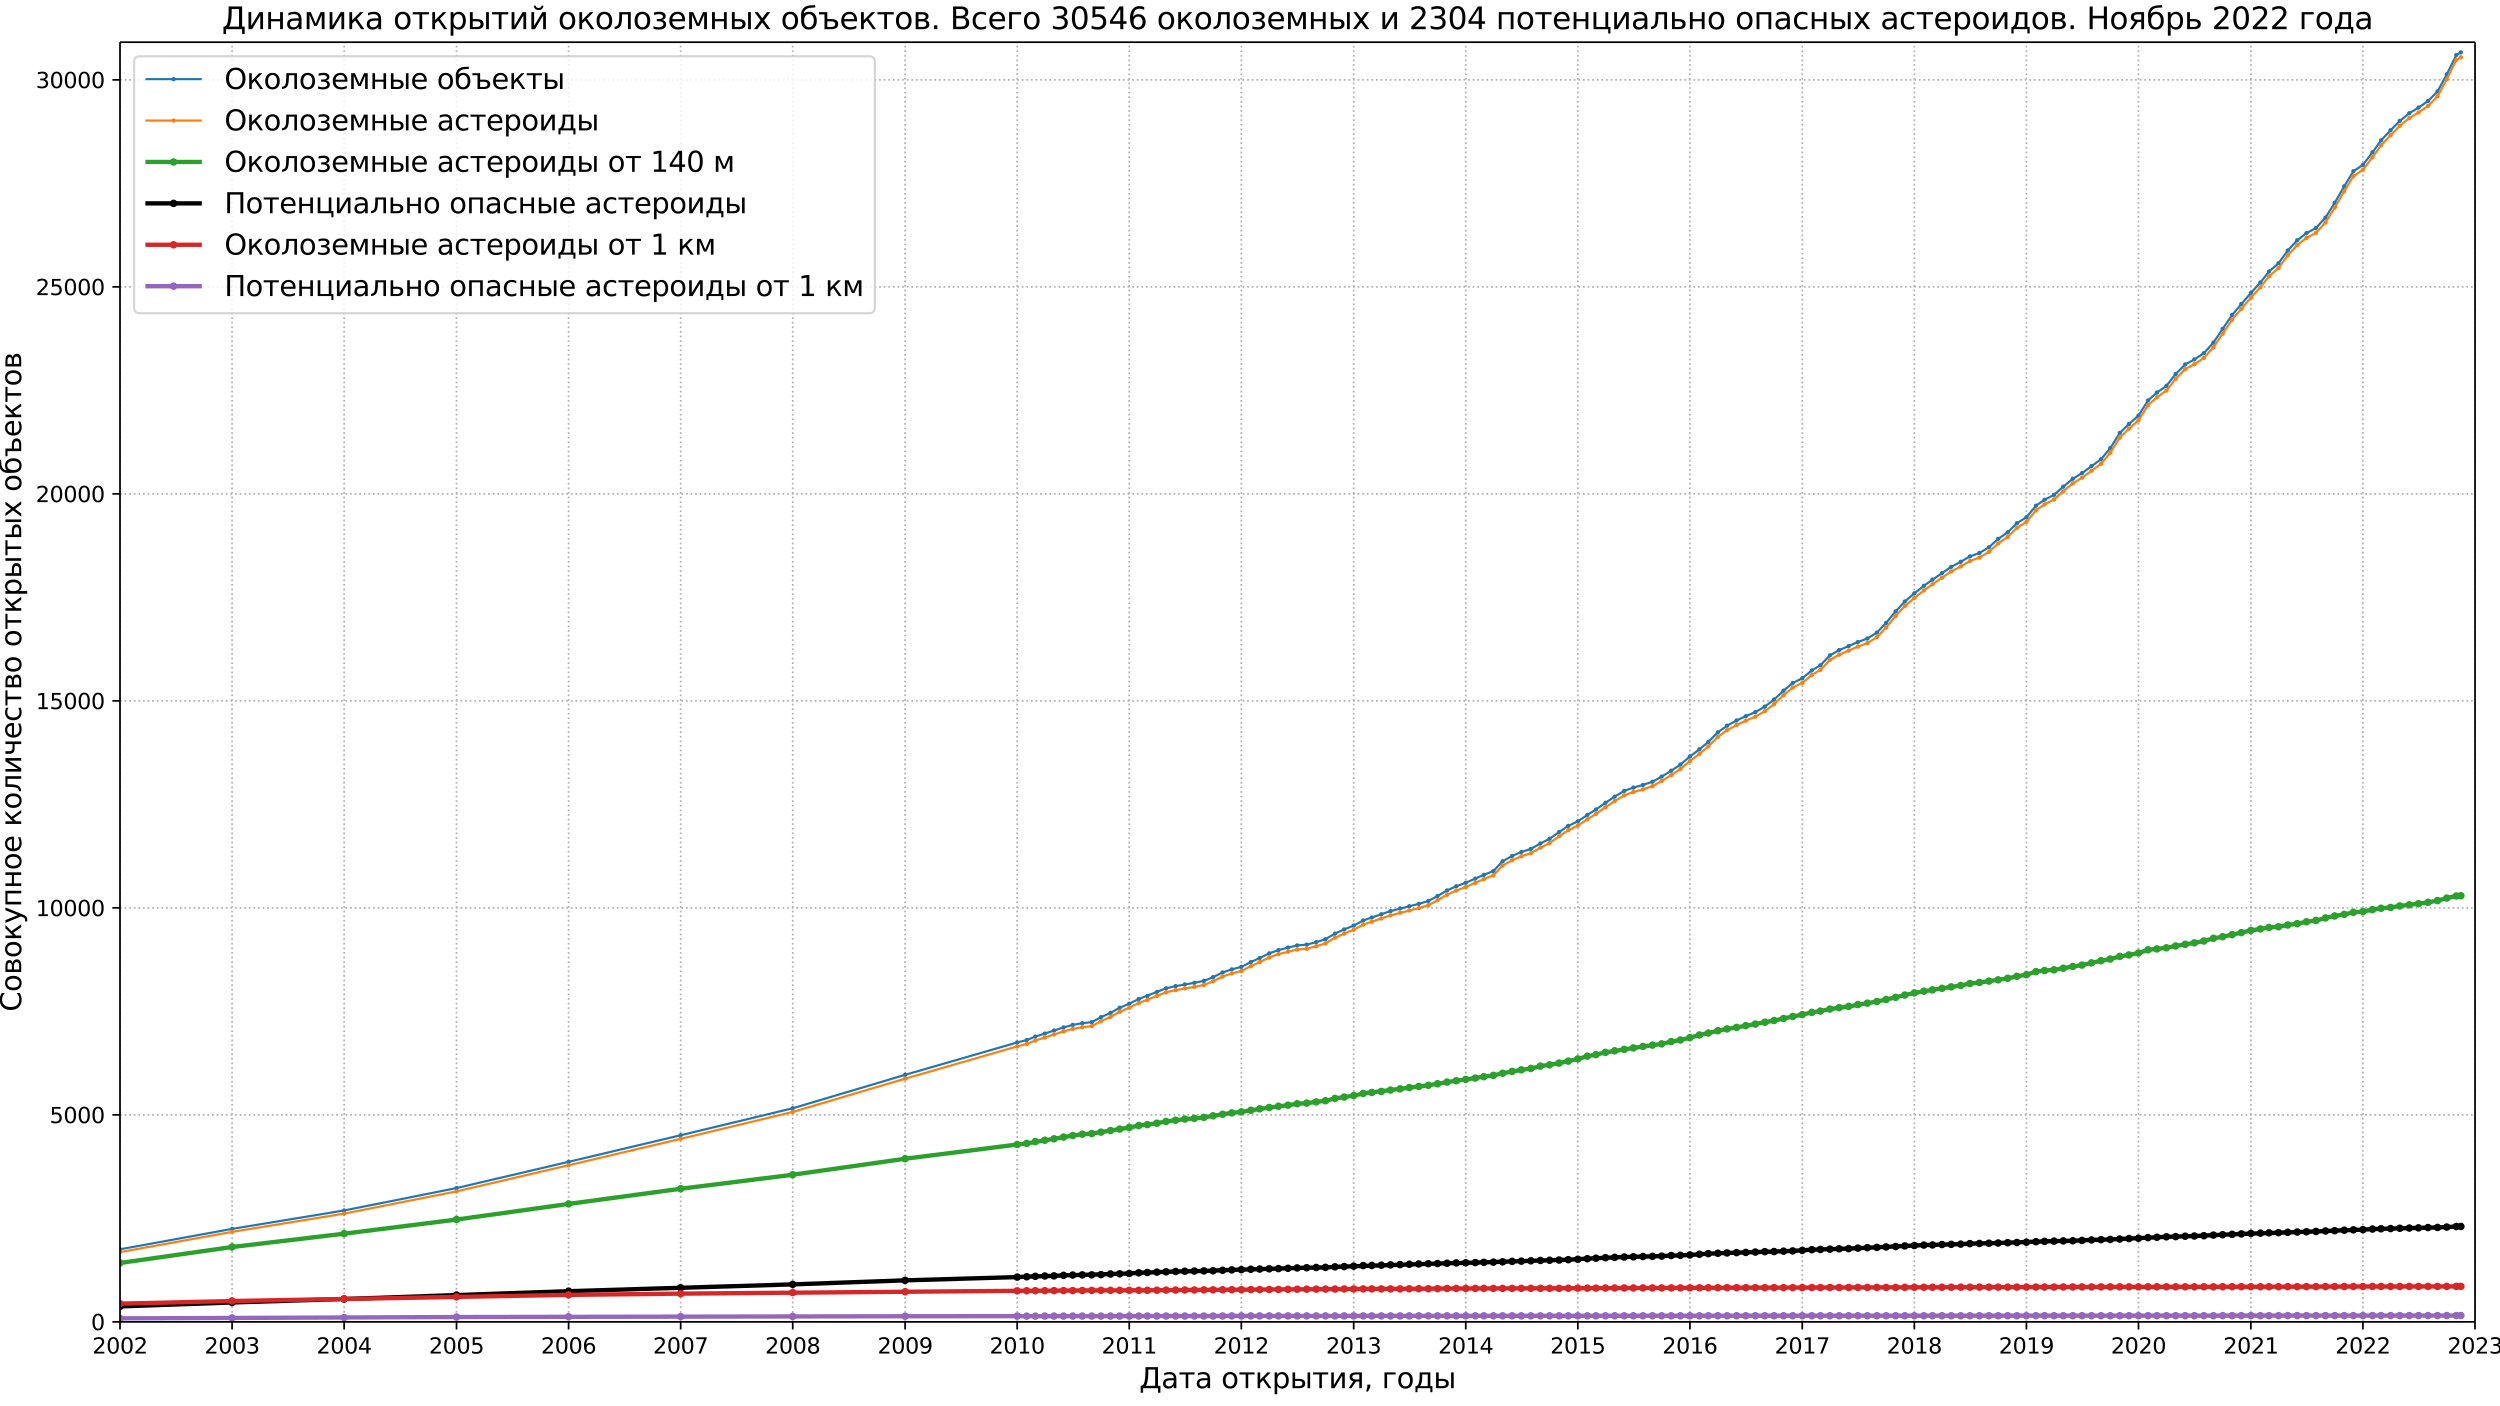 <?xml version="1.0" encoding="UTF-8"?>
<!DOCTYPE svg  PUBLIC '-//W3C//DTD SVG 1.1//EN'  'http://www.w3.org/Graphics/SVG/1.1/DTD/svg11.dtd'>
<svg width="1152pt" height="648pt" version="1.1" viewBox="0 0 1152 648" xmlns="http://www.w3.org/2000/svg" xmlns:xlink="http://www.w3.org/1999/xlink"><defs><style type="text/css">*{stroke-linejoin: round; stroke-linecap: butt}</style></defs><path d="m0 648h1152v-648h-1152z" fill="#fff"/><path d="m55.296 609.12h1085.2v-589.68h-1085.2z" fill="#fff"/><path d="m55.296 609.12v-589.68" clip-path="url(#i)" fill="none" stroke="#b0b0b0" stroke-dasharray="0.8,1.32" stroke-width=".8"/><defs><path id="m" d="m0 0v3.5" stroke="#000" stroke-width=".8"/></defs><use x="55.296" y="609.12" stroke="#000000" stroke-width=".8" xlink:href="#m"/><g transform="translate(42.571 623.72) scale(.1 -.1)"><defs><path id="j" transform="scale(.016)" d="m1228 531h2203v-531h-2962v531q359 372 979 998 621 627 780 809 303 340 423 576 121 236 121 464 0 372-261 606-261 235-680 235-297 0-627-103-329-103-704-313v638q381 153 712 231 332 78 607 78 725 0 1156-363 431-362 431-968 0-288-108-546-107-257-392-607-78-91-497-524-418-433-1181-1211z"/><path id="g" transform="scale(.016)" d="m2034 4250q-487 0-733-480-245-479-245-1442 0-959 245-1439 246-480 733-480 491 0 736 480 246 480 246 1439 0 963-246 1442-245 480-736 480zm0 500q785 0 1199-621 414-620 414-1801 0-1178-414-1799-414-620-1199-620-784 0-1198 620-414 621-414 1799 0 1181 414 1801 414 621 1198 621z"/></defs><use xlink:href="#j"/><use x="63.623" xlink:href="#g"/><use x="127.246" xlink:href="#g"/><use x="190.869" xlink:href="#j"/></g><path d="m106.94 609.12v-589.68" clip-path="url(#i)" fill="none" stroke="#b0b0b0" stroke-dasharray="0.8,1.32" stroke-width=".8"/><use x="106.938" y="609.12" stroke="#000000" stroke-width=".8" xlink:href="#m"/><g transform="translate(94.213 623.72) scale(.1 -.1)"><defs><path id="ab" transform="scale(.016)" d="m2597 2516q453-97 707-404 255-306 255-756 0-690-475-1069-475-378-1350-378-293 0-604 58t-642 174v609q262-153 574-231 313-78 654-78 593 0 904 234t311 681q0 413-289 645-289 233-804 233h-544v519h569q465 0 712 186t247 536q0 359-255 551-254 193-729 193-260 0-557-57-297-56-653-174v562q360 100 674 150t592 50q719 0 1137-327 419-326 419-882 0-388-222-655t-631-370z"/></defs><use xlink:href="#j"/><use x="63.623" xlink:href="#g"/><use x="127.246" xlink:href="#g"/><use x="190.869" xlink:href="#ab"/></g><path d="m158.58 609.12v-589.68" clip-path="url(#i)" fill="none" stroke="#b0b0b0" stroke-dasharray="0.8,1.32" stroke-width=".8"/><use x="158.579" y="609.12" stroke="#000000" stroke-width=".8" xlink:href="#m"/><g transform="translate(145.85 623.72) scale(.1 -.1)"><defs><path id="ae" transform="scale(.016)" d="m2419 4116-1594-2491h1594v2491zm-166 550h794v-3041h666v-525h-666v-1100h-628v1100h-2106v609l1940 2957z"/></defs><use xlink:href="#j"/><use x="63.623" xlink:href="#g"/><use x="127.246" xlink:href="#g"/><use x="190.869" xlink:href="#ae"/></g><path d="m210.36 609.12v-589.68" clip-path="url(#i)" fill="none" stroke="#b0b0b0" stroke-dasharray="0.8,1.32" stroke-width=".8"/><use x="210.363" y="609.12" stroke="#000000" stroke-width=".8" xlink:href="#m"/><g transform="translate(197.64 623.72) scale(.1 -.1)"><defs><path id="aa" transform="scale(.016)" d="m691 4666h2478v-532h-1900v-1143q137 47 274 70 138 23 276 23 781 0 1237-428 457-428 457-1159 0-753-469-1171-469-417-1322-417-294 0-599 50-304 50-629 150v635q281-153 581-228t634-75q541 0 856 284 316 284 316 772 0 487-316 771-315 285-856 285-253 0-505-56-251-56-513-175v2344z"/></defs><use xlink:href="#j"/><use x="63.623" xlink:href="#g"/><use x="127.246" xlink:href="#g"/><use x="190.869" xlink:href="#aa"/></g><path d="m262 609.12v-589.68" clip-path="url(#i)" fill="none" stroke="#b0b0b0" stroke-dasharray="0.8,1.32" stroke-width=".8"/><use x="262.004" y="609.12" stroke="#000000" stroke-width=".8" xlink:href="#m"/><g transform="translate(249.28 623.72) scale(.1 -.1)"><defs><path id="am" transform="scale(.016)" d="m2113 2584q-425 0-674-291-248-290-248-796 0-503 248-796 249-292 674-292t673 292q248 293 248 796 0 506-248 796-248 291-673 291zm1253 1979v-575q-238 112-480 171-242 60-480 60-625 0-955-422-329-422-376-1275 184 272 462 417 279 145 613 145 703 0 1111-427 408-426 408-1160 0-719-425-1154-425-434-1131-434-810 0-1238 620-428 621-428 1799 0 1106 525 1764t1409 658q238 0 480-47t505-140z"/></defs><use xlink:href="#j"/><use x="63.623" xlink:href="#g"/><use x="127.246" xlink:href="#g"/><use x="190.869" xlink:href="#am"/></g><path d="m313.65 609.12v-589.68" clip-path="url(#i)" fill="none" stroke="#b0b0b0" stroke-dasharray="0.8,1.32" stroke-width=".8"/><use x="313.646" y="609.12" stroke="#000000" stroke-width=".8" xlink:href="#m"/><g transform="translate(300.92 623.72) scale(.1 -.1)"><defs><path id="as" transform="scale(.016)" d="m525 4666h3e3v-269l-1694-4397h-659l1594 4134h-2241v532z"/></defs><use xlink:href="#j"/><use x="63.623" xlink:href="#g"/><use x="127.246" xlink:href="#g"/><use x="190.869" xlink:href="#as"/></g><path d="m365.29 609.12v-589.68" clip-path="url(#i)" fill="none" stroke="#b0b0b0" stroke-dasharray="0.8,1.32" stroke-width=".8"/><use x="365.288" y="609.12" stroke="#000000" stroke-width=".8" xlink:href="#m"/><g transform="translate(352.56 623.72) scale(.1 -.1)"><defs><path id="ar" transform="scale(.016)" d="m2034 2216q-450 0-708-241-257-241-257-662 0-422 257-663 258-241 708-241t709 242q260 243 260 662 0 421-258 662-257 241-711 241zm-631 268q-406 100-633 378-226 279-226 679 0 559 398 884 399 325 1092 325 697 0 1094-325t397-884q0-400-227-679-226-278-629-378 456-106 710-416 255-309 255-755 0-679-414-1042-414-362-1186-362-771 0-1186 362-414 363-414 1042 0 446 256 755 257 310 713 416zm-231 997q0-362 226-565 227-203 636-203 407 0 636 203 230 203 230 565 0 363-230 566-229 203-636 203-409 0-636-203-226-203-226-566z"/></defs><use xlink:href="#j"/><use x="63.623" xlink:href="#g"/><use x="127.246" xlink:href="#g"/><use x="190.869" xlink:href="#ar"/></g><path d="m417.07 609.12v-589.68" clip-path="url(#i)" fill="none" stroke="#b0b0b0" stroke-dasharray="0.8,1.32" stroke-width=".8"/><use x="417.071" y="609.12" stroke="#000000" stroke-width=".8" xlink:href="#m"/><g transform="translate(404.35 623.72) scale(.1 -.1)"><defs><path id="aq" transform="scale(.016)" d="m703 97v575q238-113 481-172 244-59 479-59 625 0 954 420 330 420 377 1277-181-269-460-413-278-144-615-144-700 0-1108 423-408 424-408 1159 0 718 425 1152 425 435 1131 435 810 0 1236-621 427-620 427-1801 0-1103-524-1761-523-658-1407-658-238 0-482 47-243 47-506 141zm1256 1978q425 0 673 290 249 291 249 798 0 503-249 795-248 292-673 292t-673-292-248-795q0-507 248-798 248-290 673-290z"/></defs><use xlink:href="#j"/><use x="63.623" xlink:href="#g"/><use x="127.246" xlink:href="#g"/><use x="190.869" xlink:href="#aq"/></g><path d="m468.71 609.12v-589.68" clip-path="url(#i)" fill="none" stroke="#b0b0b0" stroke-dasharray="0.8,1.32" stroke-width=".8"/><use x="468.713" y="609.12" stroke="#000000" stroke-width=".8" xlink:href="#m"/><g transform="translate(455.99 623.72) scale(.1 -.1)"><defs><path id="r" transform="scale(.016)" d="m794 531h1031v3560l-1122-225v575l1116 225h631v-4135h1031v-531h-2687v531z"/></defs><use xlink:href="#j"/><use x="63.623" xlink:href="#g"/><use x="127.246" xlink:href="#r"/><use x="190.869" xlink:href="#g"/></g><path d="m520.35 609.12v-589.68" clip-path="url(#i)" fill="none" stroke="#b0b0b0" stroke-dasharray="0.8,1.32" stroke-width=".8"/><use x="520.355" y="609.12" stroke="#000000" stroke-width=".8" xlink:href="#m"/><g transform="translate(507.63 623.72) scale(.1 -.1)"><use xlink:href="#j"/><use x="63.623" xlink:href="#g"/><use x="127.246" xlink:href="#r"/><use x="190.869" xlink:href="#r"/></g><path d="m572 609.12v-589.68" clip-path="url(#i)" fill="none" stroke="#b0b0b0" stroke-dasharray="0.8,1.32" stroke-width=".8"/><use x="571.996" y="609.12" stroke="#000000" stroke-width=".8" xlink:href="#m"/><g transform="translate(559.27 623.72) scale(.1 -.1)"><use xlink:href="#j"/><use x="63.623" xlink:href="#g"/><use x="127.246" xlink:href="#r"/><use x="190.869" xlink:href="#j"/></g><path d="m623.78 609.12v-589.68" clip-path="url(#i)" fill="none" stroke="#b0b0b0" stroke-dasharray="0.8,1.32" stroke-width=".8"/><use x="623.78" y="609.12" stroke="#000000" stroke-width=".8" xlink:href="#m"/><g transform="translate(611.05 623.72) scale(.1 -.1)"><use xlink:href="#j"/><use x="63.623" xlink:href="#g"/><use x="127.246" xlink:href="#r"/><use x="190.869" xlink:href="#ab"/></g><path d="m675.42 609.12v-589.68" clip-path="url(#i)" fill="none" stroke="#b0b0b0" stroke-dasharray="0.8,1.32" stroke-width=".8"/><use x="675.421" y="609.12" stroke="#000000" stroke-width=".8" xlink:href="#m"/><g transform="translate(662.7 623.72) scale(.1 -.1)"><use xlink:href="#j"/><use x="63.623" xlink:href="#g"/><use x="127.246" xlink:href="#r"/><use x="190.869" xlink:href="#ae"/></g><path d="m727.06 609.12v-589.68" clip-path="url(#i)" fill="none" stroke="#b0b0b0" stroke-dasharray="0.8,1.32" stroke-width=".8"/><use x="727.063" y="609.12" stroke="#000000" stroke-width=".8" xlink:href="#m"/><g transform="translate(714.34 623.72) scale(.1 -.1)"><use xlink:href="#j"/><use x="63.623" xlink:href="#g"/><use x="127.246" xlink:href="#r"/><use x="190.869" xlink:href="#aa"/></g><path d="m778.7 609.12v-589.68" clip-path="url(#i)" fill="none" stroke="#b0b0b0" stroke-dasharray="0.8,1.32" stroke-width=".8"/><use x="778.705" y="609.12" stroke="#000000" stroke-width=".8" xlink:href="#m"/><g transform="translate(765.98 623.72) scale(.1 -.1)"><use xlink:href="#j"/><use x="63.623" xlink:href="#g"/><use x="127.246" xlink:href="#r"/><use x="190.869" xlink:href="#am"/></g><path d="m830.49 609.12v-589.68" clip-path="url(#i)" fill="none" stroke="#b0b0b0" stroke-dasharray="0.8,1.32" stroke-width=".8"/><use x="830.488" y="609.12" stroke="#000000" stroke-width=".8" xlink:href="#m"/><g transform="translate(817.76 623.72) scale(.1 -.1)"><use xlink:href="#j"/><use x="63.623" xlink:href="#g"/><use x="127.246" xlink:href="#r"/><use x="190.869" xlink:href="#as"/></g><path d="m882.13 609.12v-589.68" clip-path="url(#i)" fill="none" stroke="#b0b0b0" stroke-dasharray="0.8,1.32" stroke-width=".8"/><use x="882.13" y="609.12" stroke="#000000" stroke-width=".8" xlink:href="#m"/><g transform="translate(869.4 623.72) scale(.1 -.1)"><use xlink:href="#j"/><use x="63.623" xlink:href="#g"/><use x="127.246" xlink:href="#r"/><use x="190.869" xlink:href="#ar"/></g><path d="m933.77 609.12v-589.68" clip-path="url(#i)" fill="none" stroke="#b0b0b0" stroke-dasharray="0.8,1.32" stroke-width=".8"/><use x="933.772" y="609.12" stroke="#000000" stroke-width=".8" xlink:href="#m"/><g transform="translate(921.05 623.72) scale(.1 -.1)"><use xlink:href="#j"/><use x="63.623" xlink:href="#g"/><use x="127.246" xlink:href="#r"/><use x="190.869" xlink:href="#aq"/></g><path d="m985.41 609.12v-589.68" clip-path="url(#i)" fill="none" stroke="#b0b0b0" stroke-dasharray="0.8,1.32" stroke-width=".8"/><use x="985.413" y="609.12" stroke="#000000" stroke-width=".8" xlink:href="#m"/><g transform="translate(972.69 623.72) scale(.1 -.1)"><use xlink:href="#j"/><use x="63.623" xlink:href="#g"/><use x="127.246" xlink:href="#j"/><use x="190.869" xlink:href="#g"/></g><path d="m1037.2 609.12v-589.68" clip-path="url(#i)" fill="none" stroke="#b0b0b0" stroke-dasharray="0.8,1.32" stroke-width=".8"/><use x="1037.197" y="609.12" stroke="#000000" stroke-width=".8" xlink:href="#m"/><g transform="translate(1024.5 623.72) scale(.1 -.1)"><use xlink:href="#j"/><use x="63.623" xlink:href="#g"/><use x="127.246" xlink:href="#j"/><use x="190.869" xlink:href="#r"/></g><path d="m1088.8 609.12v-589.68" clip-path="url(#i)" fill="none" stroke="#b0b0b0" stroke-dasharray="0.8,1.32" stroke-width=".8"/><use x="1088.838" y="609.12" stroke="#000000" stroke-width=".8" xlink:href="#m"/><g transform="translate(1076.1 623.72) scale(.1 -.1)"><use xlink:href="#j"/><use x="63.623" xlink:href="#g"/><use x="127.246" xlink:href="#j"/><use x="190.869" xlink:href="#j"/></g><path d="m1140.5 609.12v-589.68" clip-path="url(#i)" fill="none" stroke="#b0b0b0" stroke-dasharray="0.8,1.32" stroke-width=".8"/><use x="1140.48" y="609.12" stroke="#000000" stroke-width=".8" xlink:href="#m"/><g transform="translate(1127.8 623.72) scale(.1 -.1)"><use xlink:href="#j"/><use x="63.623" xlink:href="#g"/><use x="127.246" xlink:href="#j"/><use x="190.869" xlink:href="#ab"/></g><g transform="translate(524.97 639.68) scale(.13 -.13)"><defs><path id="ap" transform="scale(.016)" d="m1459 531h2063v3603h-1516v-662q0-1559-350-2594-72-212-197-347zm-921 0q418 197 537 572 303 963 303 2681v882h2775v-4135h531v-1534h-531v1003h-3306v-1003h-531v1534h222z"/><path id="q" transform="scale(.016)" d="m2194 1759q-697 0-966-159t-269-544q0-306 202-486 202-179 548-179 479 0 768 339t289 901v128h-572zm1147 238v-1997h-575v531q-197-318-491-470t-719-152q-537 0-855 302-317 302-317 808 0 590 395 890 396 300 1180 300h807v57q0 397-261 614t-733 217q-300 0-585-72-284-72-546-216v532q315 122 612 182 297 61 578 61 760 0 1135-394 375-393 375-1193z"/><path id="l" transform="scale(.016)" d="m188 3500h3353v-459h-1394v-3041h-566v3041h-1393v459z"/><path id="h" transform="scale(.016)" d="m1959 3097q-462 0-731-361t-269-989 267-989q268-361 733-361 460 0 728 362 269 363 269 988 0 622-269 986-268 364-728 364zm0 487q750 0 1178-488 429-487 429-1349 0-859-429-1349-428-489-1178-489-753 0-1180 489-426 490-426 1349 0 862 426 1349 427 488 1180 488z"/><path id="p" transform="scale(.016)" d="m581 3500h572v-1644l1622 1644h706l-1337-1353 1509-2147h-644l-1240 1766-616-625v-1141h-572v3500z"/><path id="u" transform="scale(.016)" d="m1159 525v-1856h-578v4831h578v-531q182 312 458 463 277 152 661 152 638 0 1036-506 399-506 399-1331t-399-1332q-398-506-1036-506-384 0-661 152-276 152-458 464zm1957 1222q0 634-261 995t-717 361q-457 0-718-361t-261-995 261-995 718-361q456 0 717 361t261 995z"/><path id="n" transform="scale(.016)" d="m3907 3500h575v-3500h-575v3500zm288 84zm-1414-2546q0 281-205 428-204 147-598 147h-819v-1154h819q394 0 598 148 205 149 205 431zm-2200 2462h578v-1428h844q669 0 1030-255 361-254 361-779t-361-782q-361-256-1030-256h-1422v3500z"/><path id="s" transform="scale(.016)" d="m3578 3500v-3500h-572v2809l-1687-2809h-738v3500h572v-2803l1685 2803h740z"/><path id="an" transform="scale(.016)" d="m1181 2491q0-260 200-407 200-146 572-146h775v1103h-775q-372 0-572-144t-200-406zm-818-2491 1068 1534q-362 82-603 296-240 214-240 661 0 506 335 757 336 252 1015 252h1368v-3500h-578v1478h-715l-1032-1478h-618z"/><path id="ba" transform="scale(.016)" d="m750 794h659v-538l-512-1e3h-403l256 1e3v538z"/><path id="al" transform="scale(.016)" d="m581 0v3500h2469v-459h-1891v-3041h-578z"/><path id="x" transform="scale(.016)" d="m1384 459h1669v2582h-1209v-438q0-1287-369-1975l-91-169zm-834 0q284 125 409 391 307 659 307 1988v662h2365v-3041h460v-1343h-460v884h-2837v-884h-460v1343h216z"/></defs><use xlink:href="#ap"/><use x="78.125" xlink:href="#q"/><use x="139.404" xlink:href="#l"/><use x="197.656" xlink:href="#q"/><use x="258.936" xlink:href="#DejaVuSans-20"/><use x="290.723" xlink:href="#h"/><use x="351.904" xlink:href="#l"/><use x="410.156" xlink:href="#p"/><use x="470.557" xlink:href="#u"/><use x="534.033" xlink:href="#n"/><use x="612.988" xlink:href="#l"/><use x="671.24" xlink:href="#s"/><use x="736.23" xlink:href="#an"/><use x="796.387" xlink:href="#ba"/><use x="828.174" xlink:href="#DejaVuSans-20"/><use x="859.961" xlink:href="#al"/><use x="912.5" xlink:href="#h"/><use x="973.682" xlink:href="#x"/><use x="1042.822" xlink:href="#n"/></g><path d="m55.296 609.12h1085.2" clip-path="url(#i)" fill="none" stroke="#b0b0b0" stroke-dasharray="0.8,1.32" stroke-width=".8"/><defs><path id="y" d="m0 0h-3.5" stroke="#000" stroke-width=".8"/></defs><use x="55.296" y="609.12" stroke="#000000" stroke-width=".8" xlink:href="#y"/><g transform="translate(41.934 612.92) scale(.1 -.1)"><use xlink:href="#g"/></g><path d="m55.296 513.73h1085.2" clip-path="url(#i)" fill="none" stroke="#b0b0b0" stroke-dasharray="0.8,1.32" stroke-width=".8"/><use x="55.296" y="513.733" stroke="#000000" stroke-width=".8" xlink:href="#y"/><g transform="translate(22.846 517.53) scale(.1 -.1)"><use xlink:href="#aa"/><use x="63.623" xlink:href="#g"/><use x="127.246" xlink:href="#g"/><use x="190.869" xlink:href="#g"/></g><path d="m55.296 418.35h1085.2" clip-path="url(#i)" fill="none" stroke="#b0b0b0" stroke-dasharray="0.8,1.32" stroke-width=".8"/><use x="55.296" y="418.347" stroke="#000000" stroke-width=".8" xlink:href="#y"/><g transform="translate(16.484 422.15) scale(.1 -.1)"><use xlink:href="#r"/><use x="63.623" xlink:href="#g"/><use x="127.246" xlink:href="#g"/><use x="190.869" xlink:href="#g"/><use x="254.492" xlink:href="#g"/></g><path d="m55.296 322.96h1085.2" clip-path="url(#i)" fill="none" stroke="#b0b0b0" stroke-dasharray="0.8,1.32" stroke-width=".8"/><use x="55.296" y="322.96" stroke="#000000" stroke-width=".8" xlink:href="#y"/><g transform="translate(16.484 326.76) scale(.1 -.1)"><use xlink:href="#r"/><use x="63.623" xlink:href="#aa"/><use x="127.246" xlink:href="#g"/><use x="190.869" xlink:href="#g"/><use x="254.492" xlink:href="#g"/></g><path d="m55.296 227.57h1085.2" clip-path="url(#i)" fill="none" stroke="#b0b0b0" stroke-dasharray="0.8,1.32" stroke-width=".8"/><use x="55.296" y="227.574" stroke="#000000" stroke-width=".8" xlink:href="#y"/><g transform="translate(16.484 231.37) scale(.1 -.1)"><use xlink:href="#j"/><use x="63.623" xlink:href="#g"/><use x="127.246" xlink:href="#g"/><use x="190.869" xlink:href="#g"/><use x="254.492" xlink:href="#g"/></g><path d="m55.296 132.19h1085.2" clip-path="url(#i)" fill="none" stroke="#b0b0b0" stroke-dasharray="0.8,1.32" stroke-width=".8"/><use x="55.296" y="132.187" stroke="#000000" stroke-width=".8" xlink:href="#y"/><g transform="translate(16.484 135.99) scale(.1 -.1)"><use xlink:href="#j"/><use x="63.623" xlink:href="#aa"/><use x="127.246" xlink:href="#g"/><use x="190.869" xlink:href="#g"/><use x="254.492" xlink:href="#g"/></g><path d="m55.296 36.8h1085.2" clip-path="url(#i)" fill="none" stroke="#b0b0b0" stroke-dasharray="0.8,1.32" stroke-width=".8"/><use x="55.296" y="36.8" stroke="#000000" stroke-width=".8" xlink:href="#y"/><g transform="translate(16.484 40.6) scale(.1 -.1)"><use xlink:href="#ab"/><use x="63.623" xlink:href="#g"/><use x="127.246" xlink:href="#g"/><use x="190.869" xlink:href="#g"/><use x="254.492" xlink:href="#g"/></g><g transform="translate(9.78 466.15) rotate(-90) scale(.13 -.13)"><defs><path id="ax" transform="scale(.016)" d="m4122 4306v-665q-319 297-680 443-361 147-767 147-800 0-1225-489t-425-1414q0-922 425-1411t1225-489q406 0 767 147t680 444v-660q-331-225-702-338-370-112-782-112-1060 0-1670 648-609 649-609 1771 0 1125 609 1773 610 649 1670 649 418 0 788-111 371-111 696-333z"/><path id="ad" transform="scale(.016)" d="m1156 1613v-1154h819q394 0 600 148 206 149 206 431 0 281-206 428t-600 147h-819zm0 1428v-969h757q325 0 531 129 206 130 206 362 0 231-206 354-206 124-531 124h-757zm-575 459h1369q616 0 947-225t331-641q0-321-169-511-168-189-500-235 397-75 616-313 219-237 219-594 0-468-361-725-361-256-1030-256h-1422v3500z"/><path id="av" transform="scale(.016)" d="m2059-325q-243-625-475-815-231-191-618-191h-460v481h338q237 0 368 113 132 112 291 531l103 262-1415 3444h609l1094-2737 1094 2737h609l-1538-3825z"/><path id="ac" transform="scale(.016)" d="m3603 3500v-3500h-578v3041h-1866v-3041h-578v3500h3022z"/><path id="o" transform="scale(.016)" d="m581 3500h578v-1428h1866v1428h578v-3500h-578v1613h-1866v-1613h-578v3500z"/><path id="k" transform="scale(.016)" d="m3597 1894v-281h-2644q38-594 358-905t892-311q331 0 642 81t618 244v-544q-310-131-635-200t-659-69q-838 0-1327 487-489 488-489 1320 0 859 464 1363 464 505 1252 505 706 0 1117-455 411-454 411-1235zm-575 169q-6 471-264 752-258 282-683 282-481 0-770-272t-333-766l2050 4z"/><path id="w" transform="scale(.016)" d="m238 0v478q568 88 743 481 213 554 213 1969v572h2365v-3500h-575v3041h-1215v-347q0-1350-275-1956-294-647-1256-738z"/><path id="au" transform="scale(.016)" d="m2625 0v1472h-1072q-478 0-797 297-287 269-287 844v887h575v-834q0-366 162-550 166-185 491-185h928v1569h575v-3500h-575z"/><path id="t" transform="scale(.016)" d="m3122 3366v-538q-244 135-489 202t-495 67q-560 0-870-355-309-354-309-995t309-996q310-354 870-354 250 0 495 67t489 202v-532q-241-112-499-168-257-57-548-57-791 0-1257 497-465 497-465 1341 0 856 470 1346 471 491 1290 491 265 0 518-55 253-54 491-163z"/><path id="ag" transform="scale(.016)" d="m3513 3500-1266-1703 1331-1797h-678l-1019 1375-1018-1375h-679l1360 1831-1244 1669h678l928-1247 928 1247h679z"/><path id="ah" transform="scale(.016)" d="m1991 3584q750 0 1178-488 428-487 428-1349 0-859-428-1349-428-489-1178-489-753 0-1169 475t-438 1363l-18 716q-16 371-16 500 0 500 181 868 285 578 777 828t1317 257q381 3 550 56l159-456q-153-63-293-66l-782-53q-393-28-631-166-622-365-681-843l-22-175q406 371 1066 371zm0-487q-463 0-732-361-268-361-268-989t267-989 733-361q459 0 728 362 269 363 269 988 0 622-269 986t-728 364z"/><path id="aj" transform="scale(.016)" d="m2753 2072q669 0 1030-255 361-254 361-779t-361-782q-361-256-1030-256h-1425v3041h-1134v459h1712v-1428h847zm-25-459h-822v-1154h822q394 0 598 148 205 149 205 431 0 281-205 428-204 147-598 147z"/></defs><use xlink:href="#ax"/><use x="69.824" xlink:href="#h"/><use x="131.006" xlink:href="#ad"/><use x="189.941" xlink:href="#h"/><use x="251.123" xlink:href="#p"/><use x="311.523" xlink:href="#av"/><use x="370.703" xlink:href="#ac"/><use x="436.084" xlink:href="#o"/><use x="501.465" xlink:href="#h"/><use x="562.646" xlink:href="#k"/><use x="624.17" xlink:href="#DejaVuSans-20"/><use x="655.957" xlink:href="#p"/><use x="716.357" xlink:href="#h"/><use x="777.539" xlink:href="#w"/><use x="841.455" xlink:href="#s"/><use x="906.445" xlink:href="#au"/><use x="965.527" xlink:href="#k"/><use x="1027.051" xlink:href="#t"/><use x="1082.031" xlink:href="#l"/><use x="1140.283" xlink:href="#ad"/><use x="1199.219" xlink:href="#h"/><use x="1260.4" xlink:href="#DejaVuSans-20"/><use x="1292.188" xlink:href="#h"/><use x="1353.369" xlink:href="#l"/><use x="1411.621" xlink:href="#p"/><use x="1472.021" xlink:href="#u"/><use x="1535.498" xlink:href="#n"/><use x="1614.453" xlink:href="#l"/><use x="1672.705" xlink:href="#n"/><use x="1751.66" xlink:href="#ag"/><use x="1810.84" xlink:href="#DejaVuSans-20"/><use x="1842.627" xlink:href="#h"/><use x="1903.809" xlink:href="#ah"/><use x="1965.479" xlink:href="#aj"/><use x="2036.133" xlink:href="#k"/><use x="2097.656" xlink:href="#p"/><use x="2158.057" xlink:href="#l"/><use x="2216.309" xlink:href="#h"/><use x="2277.49" xlink:href="#ad"/></g><path d="m1134 24.133-2.122 1.24-4.386 8.871-4.245 7.841-4.386 4.464-4.386 3.014-4.245 2.595-4.386 3.548-4.245 4.311-4.386 4.655-3.962 5.513-4.386 5.78-4.386 2.919-4.245 6.944-4.386 7.612-4.245 6.83-4.386 4.769-4.386 2.385-4.245 3.281-4.386 4.731-4.245 5.876-4.386 3.796-3.962 5.056-4.386 4.808-8.63 10.111-8.63 12.782-4.386 4.865-4.386 2.9-4.245 2.308-4.386 4.388-4.245 5.475-4.386 3.071-4.103 3.663-4.386 6.963-4.386 3.854-4.245 4.14-4.386 7.001-4.245 5.094-8.772 6.429-4.245 2.595-4.386 3.644-4.245 3.758-4.386 2.27-3.962 2.747-4.386 5.323-4.386 2.728-4.245 4.197-4.386 3.033-4.245 3.854-4.386 2.652-4.386 1.564-4.245 2.499-4.386 2.327-8.63 5.895-3.962 2.842-4.386 3.472-4.386 3.739-4.245 4.559-4.386 5.323-4.245 4.464-4.386 2.728-4.386 1.622-8.63 3.72-4.245 2.423-4.386 4.559-3.962 2.366-4.386 3.625-4.386 2.156-4.245 3.548-4.386 4.102-4.245 3.262-4.386 2.537-4.386 1.87-4.245 1.965-4.386 2.404-4.245 3.071-4.386 4.407-4.103 3.415-4.386 3.32-4.386 3.72-4.245 2.842-4.386 2.69-4.245 2.366-4.386 1.488-4.386 1.202-4.245 1.545-4.386 2.633-4.245 2.842-4.386 3.091-3.962 2.499-4.386 2.957-4.386 2.079-4.245 2.842-4.386 3.11-4.245 2.175-4.386 2.499-4.386 1.431-4.245 1.812-4.386 2.442-4.245 4.521-4.386 1.736-8.348 3.625-4.386 1.66-4.245 1.908-4.386 2.575-4.245 2.289-4.386 1.316-13.017 3.338-12.592 4.311-4.386 2.366-4.386 1.774-4.245 1.908-4.386 2.614-4.245 1.316-4.386 1.183-4.386 0.324-8.63 2.156-4.245 1.526-4.386 2.137-4.103 1.87-4.386 2.232-4.386 1.126-4.245 1.431-4.386 2.175-4.245 1.736-4.386 0.858-8.63 1.545-4.386 0.973-12.592 4.941-4.386 2.175-4.386 1.851-4.245 2.366-4.386 1.984-4.245 2.289-4.386 0.496-4.386 0.782-4.245 1.164-13.017 4.235-3.962 1.583-4.386 1.107-51.642 14.918-51.783 15.395-51.642 12.438-51.642 12.248-51.642 12.095-51.783 10.321-51.642 8.489-51.642 9.405v0" clip-path="url(#i)" fill="none" stroke="#1f77b4" stroke-linecap="square"/><defs><path id="f" d="m0 0.5c0.133 0 0.26-0.053 0.354-0.146 0.094-0.094 0.146-0.221 0.146-0.354s-0.053-0.26-0.146-0.354c-0.094-0.094-0.221-0.146-0.354-0.146s-0.26 0.053-0.354 0.146c-0.094 0.094-0.146 0.221-0.146 0.354s0.053 0.26 0.146 0.354c0.094 0.094 0.221 0.146 0.354 0.146z" stroke="#1f77b4"/></defs><g clip-path="url(#i)" fill="#1f77b4" stroke="#1f77b4"><use x="1133.972" y="24.133" xlink:href="#f"/><use x="1131.849" y="25.373" xlink:href="#f"/><use x="1127.463" y="34.244" xlink:href="#f"/><use x="1123.219" y="42.085" xlink:href="#f"/><use x="1118.833" y="46.549" xlink:href="#f"/><use x="1114.447" y="49.563" xlink:href="#f"/><use x="1110.202" y="52.158" xlink:href="#f"/><use x="1105.816" y="55.706" xlink:href="#f"/><use x="1101.572" y="60.017" xlink:href="#f"/><use x="1097.186" y="64.672" xlink:href="#f"/><use x="1093.224" y="70.186" xlink:href="#f"/><use x="1088.838" y="75.966" xlink:href="#f"/><use x="1084.452" y="78.885" xlink:href="#f"/><use x="1080.208" y="85.829" xlink:href="#f"/><use x="1075.822" y="93.441" xlink:href="#f"/><use x="1071.577" y="100.271" xlink:href="#f"/><use x="1067.191" y="105.04" xlink:href="#f"/><use x="1062.805" y="107.425" xlink:href="#f"/><use x="1058.561" y="110.706" xlink:href="#f"/><use x="1054.175" y="115.437" xlink:href="#f"/><use x="1049.93" y="121.313" xlink:href="#f"/><use x="1045.544" y="125.109" xlink:href="#f"/><use x="1041.583" y="130.165" xlink:href="#f"/><use x="1037.197" y="134.972" xlink:href="#f"/><use x="1032.811" y="140.066" xlink:href="#f"/><use x="1028.566" y="145.083" xlink:href="#f"/><use x="1024.18" y="151.55" xlink:href="#f"/><use x="1019.935" y="157.865" xlink:href="#f"/><use x="1015.549" y="162.73" xlink:href="#f"/><use x="1011.163" y="165.63" xlink:href="#f"/><use x="1006.919" y="167.938" xlink:href="#f"/><use x="1002.533" y="172.326" xlink:href="#f"/><use x="998.288" y="177.801" xlink:href="#f"/><use x="993.902" y="180.872" xlink:href="#f"/><use x="989.799" y="184.535" xlink:href="#f"/><use x="985.413" y="191.498" xlink:href="#f"/><use x="981.027" y="195.352" xlink:href="#f"/><use x="976.783" y="199.492" xlink:href="#f"/><use x="972.397" y="206.493" xlink:href="#f"/><use x="968.152" y="211.587" xlink:href="#f"/><use x="963.766" y="214.735" xlink:href="#f"/><use x="959.38" y="218.016" xlink:href="#f"/><use x="955.136" y="220.61" xlink:href="#f"/><use x="950.75" y="224.254" xlink:href="#f"/><use x="946.505" y="228.012" xlink:href="#f"/><use x="942.119" y="230.283" xlink:href="#f"/><use x="938.158" y="233.03" xlink:href="#f"/><use x="933.772" y="238.352" xlink:href="#f"/><use x="929.386" y="241.08" xlink:href="#f"/><use x="925.141" y="245.277" xlink:href="#f"/><use x="920.755" y="248.311" xlink:href="#f"/><use x="916.51" y="252.164" xlink:href="#f"/><use x="912.124" y="254.816" xlink:href="#f"/><use x="907.738" y="256.38" xlink:href="#f"/><use x="903.494" y="258.879" xlink:href="#f"/><use x="899.108" y="261.207" xlink:href="#f"/><use x="894.863" y="264.107" xlink:href="#f"/><use x="890.477" y="267.102" xlink:href="#f"/><use x="886.516" y="269.944" xlink:href="#f"/><use x="882.13" y="273.416" xlink:href="#f"/><use x="877.744" y="277.156" xlink:href="#f"/><use x="873.499" y="281.715" xlink:href="#f"/><use x="869.113" y="287.038" xlink:href="#f"/><use x="864.869" y="291.502" xlink:href="#f"/><use x="860.483" y="294.23" xlink:href="#f"/><use x="856.097" y="295.851" xlink:href="#f"/><use x="851.852" y="297.721" xlink:href="#f"/><use x="847.466" y="299.571" xlink:href="#f"/><use x="843.222" y="301.994" xlink:href="#f"/><use x="838.836" y="306.554" xlink:href="#f"/><use x="834.874" y="308.919" xlink:href="#f"/><use x="830.488" y="312.544" xlink:href="#f"/><use x="826.102" y="314.7" xlink:href="#f"/><use x="821.858" y="318.248" xlink:href="#f"/><use x="817.472" y="322.35" xlink:href="#f"/><use x="813.227" y="325.612" xlink:href="#f"/><use x="808.841" y="328.149" xlink:href="#f"/><use x="804.455" y="330.019" xlink:href="#f"/><use x="800.21" y="331.984" xlink:href="#f"/><use x="795.824" y="334.387" xlink:href="#f"/><use x="791.58" y="337.459" xlink:href="#f"/><use x="787.194" y="341.866" xlink:href="#f"/><use x="783.091" y="345.281" xlink:href="#f"/><use x="778.705" y="348.6" xlink:href="#f"/><use x="774.319" y="352.32" xlink:href="#f"/><use x="770.074" y="355.163" xlink:href="#f"/><use x="765.688" y="357.853" xlink:href="#f"/><use x="761.444" y="360.218" xlink:href="#f"/><use x="757.058" y="361.706" xlink:href="#f"/><use x="752.672" y="362.908" xlink:href="#f"/><use x="748.427" y="364.453" xlink:href="#f"/><use x="744.041" y="367.086" xlink:href="#f"/><use x="739.797" y="369.929" xlink:href="#f"/><use x="735.411" y="373.019" xlink:href="#f"/><use x="731.449" y="375.518" xlink:href="#f"/><use x="727.063" y="378.475" xlink:href="#f"/><use x="722.677" y="380.555" xlink:href="#f"/><use x="718.433" y="383.397" xlink:href="#f"/><use x="714.047" y="386.507" xlink:href="#f"/><use x="709.802" y="388.682" xlink:href="#f"/><use x="705.416" y="391.181" xlink:href="#f"/><use x="701.03" y="392.611" xlink:href="#f"/><use x="696.785" y="394.424" xlink:href="#f"/><use x="692.399" y="396.866" xlink:href="#f"/><use x="688.155" y="401.387" xlink:href="#f"/><use x="683.769" y="403.123" xlink:href="#f"/><use x="679.807" y="404.878" xlink:href="#f"/><use x="675.421" y="406.748" xlink:href="#f"/><use x="671.035" y="408.408" xlink:href="#f"/><use x="666.791" y="410.315" xlink:href="#f"/><use x="662.405" y="412.891" xlink:href="#f"/><use x="658.16" y="415.18" xlink:href="#f"/><use x="653.774" y="416.496" xlink:href="#f"/><use x="649.388" y="417.603" xlink:href="#f"/><use x="645.144" y="418.595" xlink:href="#f"/><use x="640.758" y="419.835" xlink:href="#f"/><use x="636.513" y="421.285" xlink:href="#f"/><use x="632.127" y="422.792" xlink:href="#f"/><use x="628.166" y="424.146" xlink:href="#f"/><use x="623.78" y="426.512" xlink:href="#f"/><use x="619.394" y="428.286" xlink:href="#f"/><use x="615.149" y="430.194" xlink:href="#f"/><use x="610.763" y="432.807" xlink:href="#f"/><use x="606.519" y="434.124" xlink:href="#f"/><use x="602.133" y="435.307" xlink:href="#f"/><use x="597.747" y="435.631" xlink:href="#f"/><use x="593.502" y="436.661" xlink:href="#f"/><use x="589.116" y="437.787" xlink:href="#f"/><use x="584.871" y="439.313" xlink:href="#f"/><use x="580.485" y="441.449" xlink:href="#f"/><use x="576.382" y="443.319" xlink:href="#f"/><use x="571.996" y="445.551" xlink:href="#f"/><use x="567.61" y="446.677" xlink:href="#f"/><use x="563.366" y="448.107" xlink:href="#f"/><use x="558.98" y="450.282" xlink:href="#f"/><use x="554.735" y="452.018" xlink:href="#f"/><use x="550.349" y="452.877" xlink:href="#f"/><use x="545.963" y="453.621" xlink:href="#f"/><use x="541.719" y="454.422" xlink:href="#f"/><use x="537.333" y="455.395" xlink:href="#f"/><use x="533.088" y="457.093" xlink:href="#f"/><use x="528.702" y="458.962" xlink:href="#f"/><use x="524.741" y="460.336" xlink:href="#f"/><use x="520.355" y="462.511" xlink:href="#f"/><use x="515.969" y="464.361" xlink:href="#f"/><use x="511.724" y="466.727" xlink:href="#f"/><use x="507.338" y="468.711" xlink:href="#f"/><use x="503.094" y="471" xlink:href="#f"/><use x="498.708" y="471.496" xlink:href="#f"/><use x="494.322" y="472.278" xlink:href="#f"/><use x="490.077" y="473.442" xlink:href="#f"/><use x="485.691" y="474.854" xlink:href="#f"/><use x="481.446" y="476.266" xlink:href="#f"/><use x="477.06" y="477.677" xlink:href="#f"/><use x="473.099" y="479.261" xlink:href="#f"/><use x="468.713" y="480.367" xlink:href="#f"/><use x="417.071" y="495.286" xlink:href="#f"/><use x="365.288" y="510.681" xlink:href="#f"/><use x="313.646" y="523.119" xlink:href="#f"/><use x="262.004" y="535.367" xlink:href="#f"/><use x="210.363" y="547.462" xlink:href="#f"/><use x="158.579" y="557.783" xlink:href="#f"/><use x="106.938" y="566.272" xlink:href="#f"/><use x="55.296" y="575.677" xlink:href="#f"/></g><path d="m1134 26.384-2.122 1.24-4.386 8.871-4.245 7.841-4.386 4.464-4.386 3.014-4.245 2.595-4.386 3.548-4.245 4.311-4.386 4.655-3.962 5.513-4.386 5.78-4.386 2.919-4.245 6.944-4.386 7.612-4.245 6.83-4.386 4.75-4.386 2.385-4.245 3.262-4.386 4.731-4.245 5.857-4.386 3.796-3.962 5.056-4.386 4.808-8.63 10.111-8.63 12.782-4.386 4.865-4.386 2.9-4.245 2.289-4.386 4.388-4.245 5.456-4.386 3.071-4.103 3.663-4.386 6.963-4.386 3.834-4.245 4.14-4.386 7.001-4.245 5.094-8.772 6.429-4.245 2.575-4.386 3.644-4.245 3.758-4.386 2.27-3.962 2.747-4.386 5.323-4.386 2.728-4.245 4.197-4.386 3.033-4.245 3.854-4.386 2.652-4.386 1.564-4.245 2.499-4.386 2.327-8.63 5.895-3.962 2.842-4.386 3.472-4.386 3.72-4.245 4.559-4.386 5.323-4.245 4.464-4.386 2.728-4.386 1.622-8.63 3.72-4.245 2.423-4.386 4.559-3.962 2.366-4.386 3.625-4.386 2.156-4.245 3.548-4.386 4.102-4.245 3.262-4.386 2.537-4.386 1.87-4.245 1.965-4.386 2.385-4.245 3.071-4.386 4.407-4.103 3.415-4.386 3.32-4.386 3.682-4.245 2.842-4.386 2.69-4.245 2.366-4.386 1.488-4.386 1.202-4.245 1.545-4.386 2.633-4.245 2.823-4.386 3.091-3.962 2.48-4.386 2.938-4.386 2.079-4.245 2.842-4.386 3.091-4.245 2.175-4.386 2.499-4.386 1.431-4.245 1.812-4.386 2.442-4.245 4.521-4.386 1.736-8.348 3.625-4.386 1.66-4.245 1.908-4.386 2.556-4.245 2.289-4.386 1.316-13.017 3.338-12.592 4.292-4.386 2.366-4.386 1.774-4.245 1.889-4.386 2.614-4.245 1.316-4.386 1.183-4.386 0.305-8.63 2.156-4.245 1.526-4.386 2.137-4.103 1.87-4.386 2.232-4.386 1.126-4.245 1.431-4.386 2.175-4.245 1.717-4.386 0.858-8.63 1.526-4.386 0.973-12.592 4.941-4.386 2.175-4.386 1.851-4.245 2.366-4.386 1.984-4.245 2.289-4.386 0.496-4.386 0.782-4.245 1.145-13.017 4.216-3.962 1.583-4.386 1.107-51.642 14.88-51.783 15.319-51.642 12.4-51.642 12.171-51.642 12.038-51.783 10.245-51.642 8.413-51.642 9.329v0" clip-path="url(#i)" fill="none" stroke="#ff7f0e" stroke-linecap="square"/><defs><path id="a" d="m0 0.5c0.133 0 0.26-0.053 0.354-0.146 0.094-0.094 0.146-0.221 0.146-0.354s-0.053-0.26-0.146-0.354c-0.094-0.094-0.221-0.146-0.354-0.146s-0.26 0.053-0.354 0.146c-0.094 0.094-0.146 0.221-0.146 0.354s0.053 0.26 0.146 0.354c0.094 0.094 0.221 0.146 0.354 0.146z" stroke="#ff7f0e"/></defs><g clip-path="url(#i)" fill="#ff7f0e" stroke="#ff7f0e"><use x="1133.972" y="26.384" xlink:href="#a"/><use x="1131.849" y="27.624" xlink:href="#a"/><use x="1127.463" y="36.495" xlink:href="#a"/><use x="1123.219" y="44.336" xlink:href="#a"/><use x="1118.833" y="48.8" xlink:href="#a"/><use x="1114.447" y="51.814" xlink:href="#a"/><use x="1110.202" y="54.409" xlink:href="#a"/><use x="1105.816" y="57.957" xlink:href="#a"/><use x="1101.572" y="62.269" xlink:href="#a"/><use x="1097.186" y="66.923" xlink:href="#a"/><use x="1093.224" y="72.437" xlink:href="#a"/><use x="1088.838" y="78.217" xlink:href="#a"/><use x="1084.452" y="81.136" xlink:href="#a"/><use x="1080.208" y="88.08" xlink:href="#a"/><use x="1075.822" y="95.692" xlink:href="#a"/><use x="1071.577" y="102.522" xlink:href="#a"/><use x="1067.191" y="107.272" xlink:href="#a"/><use x="1062.805" y="109.657" xlink:href="#a"/><use x="1058.561" y="112.919" xlink:href="#a"/><use x="1054.175" y="117.65" xlink:href="#a"/><use x="1049.93" y="123.507" xlink:href="#a"/><use x="1045.544" y="127.303" xlink:href="#a"/><use x="1041.583" y="132.359" xlink:href="#a"/><use x="1037.197" y="137.166" xlink:href="#a"/><use x="1032.811" y="142.26" xlink:href="#a"/><use x="1028.566" y="147.277" xlink:href="#a"/><use x="1024.18" y="153.744" xlink:href="#a"/><use x="1019.935" y="160.059" xlink:href="#a"/><use x="1015.549" y="164.924" xlink:href="#a"/><use x="1011.163" y="167.823" xlink:href="#a"/><use x="1006.919" y="170.113" xlink:href="#a"/><use x="1002.533" y="174.5" xlink:href="#a"/><use x="998.288" y="179.957" xlink:href="#a"/><use x="993.902" y="183.028" xlink:href="#a"/><use x="989.799" y="186.691" xlink:href="#a"/><use x="985.413" y="193.654" xlink:href="#a"/><use x="981.027" y="197.489" xlink:href="#a"/><use x="976.783" y="201.628" xlink:href="#a"/><use x="972.397" y="208.63" xlink:href="#a"/><use x="968.152" y="213.723" xlink:href="#a"/><use x="963.766" y="216.871" xlink:href="#a"/><use x="959.38" y="220.152" xlink:href="#a"/><use x="955.136" y="222.728" xlink:href="#a"/><use x="950.75" y="226.372" xlink:href="#a"/><use x="946.505" y="230.13" xlink:href="#a"/><use x="942.119" y="232.4" xlink:href="#a"/><use x="938.158" y="235.147" xlink:href="#a"/><use x="933.772" y="240.47" xlink:href="#a"/><use x="929.386" y="243.198" xlink:href="#a"/><use x="925.141" y="247.395" xlink:href="#a"/><use x="920.755" y="250.428" xlink:href="#a"/><use x="916.51" y="254.282" xlink:href="#a"/><use x="912.124" y="256.934" xlink:href="#a"/><use x="907.738" y="258.498" xlink:href="#a"/><use x="903.494" y="260.997" xlink:href="#a"/><use x="899.108" y="263.324" xlink:href="#a"/><use x="894.863" y="266.224" xlink:href="#a"/><use x="890.477" y="269.219" xlink:href="#a"/><use x="886.516" y="272.062" xlink:href="#a"/><use x="882.13" y="275.534" xlink:href="#a"/><use x="877.744" y="279.254" xlink:href="#a"/><use x="873.499" y="283.814" xlink:href="#a"/><use x="869.113" y="289.136" xlink:href="#a"/><use x="864.869" y="293.6" xlink:href="#a"/><use x="860.483" y="296.328" xlink:href="#a"/><use x="856.097" y="297.95" xlink:href="#a"/><use x="851.852" y="299.819" xlink:href="#a"/><use x="847.466" y="301.67" xlink:href="#a"/><use x="843.222" y="304.093" xlink:href="#a"/><use x="838.836" y="308.652" xlink:href="#a"/><use x="834.874" y="311.018" xlink:href="#a"/><use x="830.488" y="314.642" xlink:href="#a"/><use x="826.102" y="316.798" xlink:href="#a"/><use x="821.858" y="320.347" xlink:href="#a"/><use x="817.472" y="324.448" xlink:href="#a"/><use x="813.227" y="327.71" xlink:href="#a"/><use x="808.841" y="330.248" xlink:href="#a"/><use x="804.455" y="332.117" xlink:href="#a"/><use x="800.21" y="334.082" xlink:href="#a"/><use x="795.824" y="336.467" xlink:href="#a"/><use x="791.58" y="339.538" xlink:href="#a"/><use x="787.194" y="343.945" xlink:href="#a"/><use x="783.091" y="347.36" xlink:href="#a"/><use x="778.705" y="350.68" xlink:href="#a"/><use x="774.319" y="354.361" xlink:href="#a"/><use x="770.074" y="357.204" xlink:href="#a"/><use x="765.688" y="359.894" xlink:href="#a"/><use x="761.444" y="362.259" xlink:href="#a"/><use x="757.058" y="363.747" xlink:href="#a"/><use x="752.672" y="364.949" xlink:href="#a"/><use x="748.427" y="366.495" xlink:href="#a"/><use x="744.041" y="369.127" xlink:href="#a"/><use x="739.797" y="371.951" xlink:href="#a"/><use x="735.411" y="375.041" xlink:href="#a"/><use x="731.449" y="377.521" xlink:href="#a"/><use x="727.063" y="380.459" xlink:href="#a"/><use x="722.677" y="382.539" xlink:href="#a"/><use x="718.433" y="385.381" xlink:href="#a"/><use x="714.047" y="388.472" xlink:href="#a"/><use x="709.802" y="390.647" xlink:href="#a"/><use x="705.416" y="393.146" xlink:href="#a"/><use x="701.03" y="394.576" xlink:href="#a"/><use x="696.785" y="396.389" xlink:href="#a"/><use x="692.399" y="398.831" xlink:href="#a"/><use x="688.155" y="403.352" xlink:href="#a"/><use x="683.769" y="405.088" xlink:href="#a"/><use x="679.807" y="406.843" xlink:href="#a"/><use x="675.421" y="408.713" xlink:href="#a"/><use x="671.035" y="410.372" xlink:href="#a"/><use x="666.791" y="412.28" xlink:href="#a"/><use x="662.405" y="414.837" xlink:href="#a"/><use x="658.16" y="417.126" xlink:href="#a"/><use x="653.774" y="418.442" xlink:href="#a"/><use x="649.388" y="419.549" xlink:href="#a"/><use x="645.144" y="420.541" xlink:href="#a"/><use x="640.758" y="421.781" xlink:href="#a"/><use x="636.513" y="423.231" xlink:href="#a"/><use x="632.127" y="424.738" xlink:href="#a"/><use x="628.166" y="426.073" xlink:href="#a"/><use x="623.78" y="428.439" xlink:href="#a"/><use x="619.394" y="430.213" xlink:href="#a"/><use x="615.149" y="432.102" xlink:href="#a"/><use x="610.763" y="434.715" xlink:href="#a"/><use x="606.519" y="436.031" xlink:href="#a"/><use x="602.133" y="437.214" xlink:href="#a"/><use x="597.747" y="437.519" xlink:href="#a"/><use x="593.502" y="438.55" xlink:href="#a"/><use x="589.116" y="439.675" xlink:href="#a"/><use x="584.871" y="441.201" xlink:href="#a"/><use x="580.485" y="443.338" xlink:href="#a"/><use x="576.382" y="445.208" xlink:href="#a"/><use x="571.996" y="447.44" xlink:href="#a"/><use x="567.61" y="448.565" xlink:href="#a"/><use x="563.366" y="449.996" xlink:href="#a"/><use x="558.98" y="452.171" xlink:href="#a"/><use x="554.735" y="453.888" xlink:href="#a"/><use x="550.349" y="454.746" xlink:href="#a"/><use x="545.963" y="455.471" xlink:href="#a"/><use x="541.719" y="456.273" xlink:href="#a"/><use x="537.333" y="457.245" xlink:href="#a"/><use x="533.088" y="458.943" xlink:href="#a"/><use x="528.702" y="460.813" xlink:href="#a"/><use x="524.741" y="462.186" xlink:href="#a"/><use x="520.355" y="464.361" xlink:href="#a"/><use x="515.969" y="466.212" xlink:href="#a"/><use x="511.724" y="468.577" xlink:href="#a"/><use x="507.338" y="470.561" xlink:href="#a"/><use x="503.094" y="472.851" xlink:href="#a"/><use x="498.708" y="473.347" xlink:href="#a"/><use x="494.322" y="474.129" xlink:href="#a"/><use x="490.077" y="475.274" xlink:href="#a"/><use x="485.691" y="476.666" xlink:href="#a"/><use x="481.446" y="478.078" xlink:href="#a"/><use x="477.06" y="479.49" xlink:href="#a"/><use x="473.099" y="481.073" xlink:href="#a"/><use x="468.713" y="482.18" xlink:href="#a"/><use x="417.071" y="497.06" xlink:href="#a"/><use x="365.288" y="512.379" xlink:href="#a"/><use x="313.646" y="524.779" xlink:href="#a"/><use x="262.004" y="536.95" xlink:href="#a"/><use x="210.363" y="548.988" xlink:href="#a"/><use x="158.579" y="559.233" xlink:href="#a"/><use x="106.938" y="567.646" xlink:href="#a"/><use x="55.296" y="576.975" xlink:href="#a"/></g><path d="m1134 412.76-2.122 0.095-4.386 0.992-4.245 1.145-4.386 0.82-8.63 1.126-4.386 0.515-4.245 0.706-4.386 0.362-3.962 0.63-4.386 0.916-4.386 0.324-4.245 0.973-4.386 0.706-4.245 0.916-4.386 1.183-4.386 0.591-4.245 0.858-4.386 0.63-4.245 0.801-4.386 0.343-8.348 1.355-8.63 1.927-4.386 0.954-4.245 0.744-4.386 1.24-4.386 0.858-8.63 1.431-4.245 0.839-8.489 0.935-4.386 1.469-4.386 0.878-4.245 0.687-4.386 1.221-4.245 0.763-8.772 2.022-4.245 0.649-8.63 1.545-4.386 0.305-3.962 0.496-4.386 1.431-4.386 0.763-4.245 0.897-8.63 1.297-4.386 0.63-4.386 0.477-4.245 0.916-8.63 1.297-12.734 2.118-4.386 0.973-8.63 2.06-4.245 0.935-13.017 2.251-8.63 1.221-4.386 0.935-3.962 0.591-4.386 1.03-4.386 0.858-8.63 1.87-17.261 3.167-4.386 0.706-4.245 0.82-4.386 1.087-4.103 0.858-4.386 1.259-4.386 1.087-4.245 0.725-4.386 1.049-13.017 1.87-12.875 2.041-4.386 1.03-3.962 0.706-4.386 1.297-8.63 1.908-4.386 0.782-4.245 0.61-4.386 1.107-4.386 0.61-8.63 1.583-4.245 0.973-4.386 0.591-8.348 1.259-8.63 1.24-8.63 1.488-13.017 1.622-16.978 2.118-4.386 0.992-8.63 1.316-4.386 1.049-8.63 1.107-4.386 0.286-4.245 0.668-8.63 1.068-8.489 1.278-4.386 0.725-4.386 0.477-8.63 1.335-4.245 0.725-4.386 0.458-4.386 0.343-8.63 1.087-4.245 0.801-4.386 0.649-3.962 0.42-4.386 0.916-17.261 2.804-4.386 0.286-4.386 0.61-21.223 3.625-4.386 0.515-51.642 6.543-51.783 7.364-51.642 6.467-51.642 6.982-51.642 7.211-51.783 6.505-51.642 6.143-51.642 7.345v0" clip-path="url(#i)" fill="none" stroke="#2ca02c" stroke-linecap="square" stroke-width="2"/><defs><path id="e" d="m0 1.25c0.332 0 0.649-0.132 0.884-0.366 0.234-0.234 0.366-0.552 0.366-0.884s-0.132-0.649-0.366-0.884c-0.234-0.234-0.552-0.366-0.884-0.366s-0.649 0.132-0.884 0.366c-0.234 0.234-0.366 0.552-0.366 0.884s0.132 0.649 0.366 0.884c0.234 0.234 0.552 0.366 0.884 0.366z" stroke="#2ca02c"/></defs><g clip-path="url(#i)" fill="#2ca02c" stroke="#2ca02c"><use x="1133.972" y="412.757" xlink:href="#e"/><use x="1131.849" y="412.853" xlink:href="#e"/><use x="1127.463" y="413.845" xlink:href="#e"/><use x="1123.219" y="414.989" xlink:href="#e"/><use x="1118.833" y="415.81" xlink:href="#e"/><use x="1114.447" y="416.42" xlink:href="#e"/><use x="1110.202" y="416.935" xlink:href="#e"/><use x="1105.816" y="417.45" xlink:href="#e"/><use x="1101.572" y="418.156" xlink:href="#e"/><use x="1097.186" y="418.518" xlink:href="#e"/><use x="1093.224" y="419.148" xlink:href="#e"/><use x="1088.838" y="420.064" xlink:href="#e"/><use x="1084.452" y="420.388" xlink:href="#e"/><use x="1080.208" y="421.361" xlink:href="#e"/><use x="1075.822" y="422.067" xlink:href="#e"/><use x="1071.577" y="422.983" xlink:href="#e"/><use x="1067.191" y="424.165" xlink:href="#e"/><use x="1062.805" y="424.757" xlink:href="#e"/><use x="1058.561" y="425.615" xlink:href="#e"/><use x="1054.175" y="426.245" xlink:href="#e"/><use x="1049.93" y="427.046" xlink:href="#e"/><use x="1045.544" y="427.389" xlink:href="#e"/><use x="1041.583" y="428.038" xlink:href="#e"/><use x="1037.197" y="428.744" xlink:href="#e"/><use x="1032.811" y="429.755" xlink:href="#e"/><use x="1028.566" y="430.671" xlink:href="#e"/><use x="1024.18" y="431.625" xlink:href="#e"/><use x="1019.935" y="432.369" xlink:href="#e"/><use x="1015.549" y="433.609" xlink:href="#e"/><use x="1011.163" y="434.467" xlink:href="#e"/><use x="1006.919" y="435.154" xlink:href="#e"/><use x="1002.533" y="435.898" xlink:href="#e"/><use x="998.288" y="436.737" xlink:href="#e"/><use x="993.902" y="437.271" xlink:href="#e"/><use x="989.799" y="437.672" xlink:href="#e"/><use x="985.413" y="439.141" xlink:href="#e"/><use x="981.027" y="440.019" xlink:href="#e"/><use x="976.783" y="440.705" xlink:href="#e"/><use x="972.397" y="441.926" xlink:href="#e"/><use x="968.152" y="442.689" xlink:href="#e"/><use x="963.766" y="443.681" xlink:href="#e"/><use x="959.38" y="444.712" xlink:href="#e"/><use x="955.136" y="445.36" xlink:href="#e"/><use x="950.75" y="446.162" xlink:href="#e"/><use x="946.505" y="446.906" xlink:href="#e"/><use x="942.119" y="447.211" xlink:href="#e"/><use x="938.158" y="447.707" xlink:href="#e"/><use x="933.772" y="449.138" xlink:href="#e"/><use x="929.386" y="449.901" xlink:href="#e"/><use x="925.141" y="450.797" xlink:href="#e"/><use x="920.755" y="451.503" xlink:href="#e"/><use x="916.51" y="452.095" xlink:href="#e"/><use x="912.124" y="452.724" xlink:href="#e"/><use x="907.738" y="453.201" xlink:href="#e"/><use x="903.494" y="454.117" xlink:href="#e"/><use x="899.108" y="454.746" xlink:href="#e"/><use x="894.863" y="455.414" xlink:href="#e"/><use x="890.477" y="456.12" xlink:href="#e"/><use x="886.516" y="456.749" xlink:href="#e"/><use x="882.13" y="457.532" xlink:href="#e"/><use x="877.744" y="458.505" xlink:href="#e"/><use x="873.499" y="459.573" xlink:href="#e"/><use x="869.113" y="460.565" xlink:href="#e"/><use x="864.869" y="461.5" xlink:href="#e"/><use x="860.483" y="462.244" xlink:href="#e"/><use x="856.097" y="462.911" xlink:href="#e"/><use x="851.852" y="463.751" xlink:href="#e"/><use x="847.466" y="464.323" xlink:href="#e"/><use x="843.222" y="464.972" xlink:href="#e"/><use x="838.836" y="465.907" xlink:href="#e"/><use x="834.874" y="466.498" xlink:href="#e"/><use x="830.488" y="467.528" xlink:href="#e"/><use x="826.102" y="468.387" xlink:href="#e"/><use x="821.858" y="469.34" xlink:href="#e"/><use x="817.472" y="470.256" xlink:href="#e"/><use x="813.227" y="471.038" xlink:href="#e"/><use x="808.841" y="471.897" xlink:href="#e"/><use x="804.455" y="472.622" xlink:href="#e"/><use x="800.21" y="473.423" xlink:href="#e"/><use x="795.824" y="474.129" xlink:href="#e"/><use x="791.58" y="474.949" xlink:href="#e"/><use x="787.194" y="476.037" xlink:href="#e"/><use x="783.091" y="476.895" xlink:href="#e"/><use x="778.705" y="478.154" xlink:href="#e"/><use x="774.319" y="479.242" xlink:href="#e"/><use x="770.074" y="479.967" xlink:href="#e"/><use x="765.688" y="481.016" xlink:href="#e"/><use x="761.444" y="481.607" xlink:href="#e"/><use x="757.058" y="482.199" xlink:href="#e"/><use x="752.672" y="482.885" xlink:href="#e"/><use x="748.427" y="483.553" xlink:href="#e"/><use x="744.041" y="484.202" xlink:href="#e"/><use x="739.797" y="484.927" xlink:href="#e"/><use x="735.411" y="485.957" xlink:href="#e"/><use x="731.449" y="486.663" xlink:href="#e"/><use x="727.063" y="487.96" xlink:href="#e"/><use x="722.677" y="488.971" xlink:href="#e"/><use x="718.433" y="489.868" xlink:href="#e"/><use x="714.047" y="490.65" xlink:href="#e"/><use x="709.802" y="491.26" xlink:href="#e"/><use x="705.416" y="492.367" xlink:href="#e"/><use x="701.03" y="492.977" xlink:href="#e"/><use x="696.785" y="493.702" xlink:href="#e"/><use x="692.399" y="494.561" xlink:href="#e"/><use x="688.155" y="495.534" xlink:href="#e"/><use x="683.769" y="496.125" xlink:href="#e"/><use x="679.807" y="496.774" xlink:href="#e"/><use x="675.421" y="497.384" xlink:href="#e"/><use x="671.035" y="497.995" xlink:href="#e"/><use x="666.791" y="498.624" xlink:href="#e"/><use x="662.405" y="499.387" xlink:href="#e"/><use x="658.16" y="500.112" xlink:href="#e"/><use x="653.774" y="500.627" xlink:href="#e"/><use x="649.388" y="501.161" xlink:href="#e"/><use x="645.144" y="501.734" xlink:href="#e"/><use x="640.758" y="502.306" xlink:href="#e"/><use x="636.513" y="502.936" xlink:href="#e"/><use x="632.127" y="503.413" xlink:href="#e"/><use x="628.166" y="503.851" xlink:href="#e"/><use x="623.78" y="504.843" xlink:href="#e"/><use x="619.394" y="505.53" xlink:href="#e"/><use x="615.149" y="506.16" xlink:href="#e"/><use x="610.763" y="507.209" xlink:href="#e"/><use x="606.519" y="507.743" xlink:href="#e"/><use x="602.133" y="508.315" xlink:href="#e"/><use x="597.747" y="508.602" xlink:href="#e"/><use x="593.502" y="509.269" xlink:href="#e"/><use x="589.116" y="509.765" xlink:href="#e"/><use x="584.871" y="510.338" xlink:href="#e"/><use x="580.485" y="510.948" xlink:href="#e"/><use x="576.382" y="511.616" xlink:href="#e"/><use x="571.996" y="512.341" xlink:href="#e"/><use x="567.61" y="512.818" xlink:href="#e"/><use x="563.366" y="513.447" xlink:href="#e"/><use x="558.98" y="514.153" xlink:href="#e"/><use x="554.735" y="514.878" xlink:href="#e"/><use x="550.349" y="515.336" xlink:href="#e"/><use x="545.963" y="515.679" xlink:href="#e"/><use x="541.719" y="516.213" xlink:href="#e"/><use x="537.333" y="516.767" xlink:href="#e"/><use x="533.088" y="517.568" xlink:href="#e"/><use x="528.702" y="518.217" xlink:href="#e"/><use x="524.741" y="518.636" xlink:href="#e"/><use x="520.355" y="519.552" xlink:href="#e"/><use x="515.969" y="520.277" xlink:href="#e"/><use x="511.724" y="520.964" xlink:href="#e"/><use x="507.338" y="521.689" xlink:href="#e"/><use x="503.094" y="522.356" xlink:href="#e"/><use x="498.708" y="522.643" xlink:href="#e"/><use x="494.322" y="523.253" xlink:href="#e"/><use x="490.077" y="523.959" xlink:href="#e"/><use x="485.691" y="524.76" xlink:href="#e"/><use x="481.446" y="525.428" xlink:href="#e"/><use x="477.06" y="526.076" xlink:href="#e"/><use x="473.099" y="526.878" xlink:href="#e"/><use x="468.713" y="527.393" xlink:href="#e"/><use x="417.071" y="533.936" xlink:href="#e"/><use x="365.288" y="541.3" xlink:href="#e"/><use x="313.646" y="547.767" xlink:href="#e"/><use x="262.004" y="554.75" xlink:href="#e"/><use x="210.363" y="561.961" xlink:href="#e"/><use x="158.579" y="568.466" xlink:href="#e"/><use x="106.938" y="574.609" xlink:href="#e"/><use x="55.296" y="581.954" xlink:href="#e"/></g><path d="m1134 565.17-2.122 0.019-8.63 0.42-8.772 0.191-21.223 0.553-4.386 0.267-8.63 0.267-13.017 0.572-34.381 1.126-21.647 0.973-12.875 0.362-25.892 1.221-8.63 0.229-8.63 0.362-13.017 0.286-21.364 0.763-13.017 0.286-4.245 0.229-16.978 0.439-34.664 1.622-8.63 0.248-8.348 0.248-8.772 0.572-17.261 0.534-13.017 0.401-8.63 0.324-8.489 0.61-17.261 0.63-13.017 0.305-13.017 0.553-12.734 0.668-17.261 0.534-25.609 0.82-13.017 0.305-51.642 1.66-4.386 0.229-13.017 0.267-8.63 0.305-21.506 0.591-12.875 0.496-13.017 0.248-16.978 0.61-4.386 0.305-21.647 0.649-8.63 0.21-4.386 0.248-8.63 0.21-8.348 0.343-51.642 1.507-51.783 1.851-103.28 3.129-103.42 3.606-51.642 1.603-51.642 1.812v0" clip-path="url(#i)" fill="none" stroke="#000" stroke-linecap="square" stroke-width="2"/><defs><path id="c" d="m0 1.25c0.332 0 0.649-0.132 0.884-0.366 0.234-0.234 0.366-0.552 0.366-0.884s-0.132-0.649-0.366-0.884c-0.234-0.234-0.552-0.366-0.884-0.366s-0.649 0.132-0.884 0.366c-0.234 0.234-0.366 0.552-0.366 0.884s0.132 0.649 0.366 0.884c0.234 0.234 0.552 0.366 0.884 0.366z" stroke="#000"/></defs><g clip-path="url(#i)" stroke="#000000"><use x="1133.972" y="565.166" xlink:href="#c"/><use x="1131.849" y="565.185" xlink:href="#c"/><use x="1127.463" y="565.433" xlink:href="#c"/><use x="1123.219" y="565.605" xlink:href="#c"/><use x="1118.833" y="565.662" xlink:href="#c"/><use x="1114.447" y="565.795" xlink:href="#c"/><use x="1110.202" y="565.891" xlink:href="#c"/><use x="1105.816" y="565.986" xlink:href="#c"/><use x="1101.572" y="566.12" xlink:href="#c"/><use x="1097.186" y="566.215" xlink:href="#c"/><use x="1093.224" y="566.349" xlink:href="#c"/><use x="1088.838" y="566.616" xlink:href="#c"/><use x="1084.452" y="566.711" xlink:href="#c"/><use x="1080.208" y="566.883" xlink:href="#c"/><use x="1075.822" y="567.112" xlink:href="#c"/><use x="1071.577" y="567.245" xlink:href="#c"/><use x="1067.191" y="567.455" xlink:href="#c"/><use x="1062.805" y="567.589" xlink:href="#c"/><use x="1058.561" y="567.722" xlink:href="#c"/><use x="1054.175" y="567.837" xlink:href="#c"/><use x="1049.93" y="568.008" xlink:href="#c"/><use x="1045.544" y="568.085" xlink:href="#c"/><use x="1041.583" y="568.237" xlink:href="#c"/><use x="1037.197" y="568.371" xlink:href="#c"/><use x="1032.811" y="568.581" xlink:href="#c"/><use x="1028.566" y="568.791" xlink:href="#c"/><use x="1024.18" y="568.962" xlink:href="#c"/><use x="1019.935" y="569.134" xlink:href="#c"/><use x="1015.549" y="569.42" xlink:href="#c"/><use x="1011.163" y="569.554" xlink:href="#c"/><use x="1006.919" y="569.649" xlink:href="#c"/><use x="1002.533" y="569.84" xlink:href="#c"/><use x="998.288" y="569.916" xlink:href="#c"/><use x="993.902" y="570.126" xlink:href="#c"/><use x="989.799" y="570.298" xlink:href="#c"/><use x="985.413" y="570.584" xlink:href="#c"/><use x="981.027" y="570.736" xlink:href="#c"/><use x="976.783" y="570.946" xlink:href="#c"/><use x="972.397" y="571.137" xlink:href="#c"/><use x="968.152" y="571.232" xlink:href="#c"/><use x="963.766" y="571.366" xlink:href="#c"/><use x="959.38" y="571.595" xlink:href="#c"/><use x="955.136" y="571.728" xlink:href="#c"/><use x="950.75" y="571.805" xlink:href="#c"/><use x="946.505" y="571.9" xlink:href="#c"/><use x="942.119" y="572.015" xlink:href="#c"/><use x="938.158" y="572.167" xlink:href="#c"/><use x="933.772" y="572.415" xlink:href="#c"/><use x="929.386" y="572.549" xlink:href="#c"/><use x="925.141" y="572.625" xlink:href="#c"/><use x="920.755" y="572.778" xlink:href="#c"/><use x="916.51" y="572.873" xlink:href="#c"/><use x="912.124" y="572.988" xlink:href="#c"/><use x="907.738" y="573.064" xlink:href="#c"/><use x="903.494" y="573.293" xlink:href="#c"/><use x="899.108" y="573.388" xlink:href="#c"/><use x="894.863" y="573.484" xlink:href="#c"/><use x="890.477" y="573.674" xlink:href="#c"/><use x="886.516" y="573.732" xlink:href="#c"/><use x="882.13" y="573.941" xlink:href="#c"/><use x="877.744" y="574.113" xlink:href="#c"/><use x="873.499" y="574.399" xlink:href="#c"/><use x="869.113" y="574.59" xlink:href="#c"/><use x="864.869" y="574.8" xlink:href="#c"/><use x="860.483" y="574.933" xlink:href="#c"/><use x="856.097" y="575.124" xlink:href="#c"/><use x="851.852" y="575.353" xlink:href="#c"/><use x="847.466" y="575.449" xlink:href="#c"/><use x="843.222" y="575.601" xlink:href="#c"/><use x="838.836" y="575.754" xlink:href="#c"/><use x="834.874" y="575.849" xlink:href="#c"/><use x="830.488" y="576.173" xlink:href="#c"/><use x="826.102" y="576.421" xlink:href="#c"/><use x="821.858" y="576.536" xlink:href="#c"/><use x="817.472" y="576.708" xlink:href="#c"/><use x="813.227" y="576.765" xlink:href="#c"/><use x="808.841" y="576.956" xlink:href="#c"/><use x="804.455" y="577.127" xlink:href="#c"/><use x="800.21" y="577.204" xlink:href="#c"/><use x="795.824" y="577.356" xlink:href="#c"/><use x="791.58" y="577.509" xlink:href="#c"/><use x="787.194" y="577.681" xlink:href="#c"/><use x="783.091" y="577.967" xlink:href="#c"/><use x="778.705" y="578.291" xlink:href="#c"/><use x="774.319" y="578.463" xlink:href="#c"/><use x="770.074" y="578.539" xlink:href="#c"/><use x="765.688" y="578.825" xlink:href="#c"/><use x="761.444" y="578.921" xlink:href="#c"/><use x="757.058" y="578.997" xlink:href="#c"/><use x="752.672" y="579.13" xlink:href="#c"/><use x="748.427" y="579.226" xlink:href="#c"/><use x="744.041" y="579.398" xlink:href="#c"/><use x="739.797" y="579.55" xlink:href="#c"/><use x="735.411" y="579.779" xlink:href="#c"/><use x="731.449" y="580.008" xlink:href="#c"/><use x="727.063" y="580.275" xlink:href="#c"/><use x="722.677" y="580.447" xlink:href="#c"/><use x="718.433" y="580.618" xlink:href="#c"/><use x="714.047" y="580.714" xlink:href="#c"/><use x="709.802" y="580.809" xlink:href="#c"/><use x="705.416" y="580.981" xlink:href="#c"/><use x="701.03" y="581.134" xlink:href="#c"/><use x="696.785" y="581.229" xlink:href="#c"/><use x="692.399" y="581.458" xlink:href="#c"/><use x="688.155" y="581.591" xlink:href="#c"/><use x="683.769" y="581.687" xlink:href="#c"/><use x="679.807" y="581.801" xlink:href="#c"/><use x="675.421" y="581.878" xlink:href="#c"/><use x="671.035" y="581.954" xlink:href="#c"/><use x="666.791" y="582.107" xlink:href="#c"/><use x="662.405" y="582.24" xlink:href="#c"/><use x="658.16" y="582.316" xlink:href="#c"/><use x="653.774" y="582.431" xlink:href="#c"/><use x="649.388" y="582.564" xlink:href="#c"/><use x="645.144" y="582.717" xlink:href="#c"/><use x="640.758" y="582.851" xlink:href="#c"/><use x="636.513" y="583.003" xlink:href="#c"/><use x="632.127" y="583.137" xlink:href="#c"/><use x="628.166" y="583.175" xlink:href="#c"/><use x="623.78" y="583.442" xlink:href="#c"/><use x="619.394" y="583.633" xlink:href="#c"/><use x="615.149" y="583.766" xlink:href="#c"/><use x="610.763" y="583.995" xlink:href="#c"/><use x="606.519" y="584.052" xlink:href="#c"/><use x="602.133" y="584.167" xlink:href="#c"/><use x="597.747" y="584.262" xlink:href="#c"/><use x="593.502" y="584.434" xlink:href="#c"/><use x="589.116" y="584.567" xlink:href="#c"/><use x="584.871" y="584.663" xlink:href="#c"/><use x="580.485" y="584.777" xlink:href="#c"/><use x="576.382" y="584.873" xlink:href="#c"/><use x="571.996" y="585.044" xlink:href="#c"/><use x="567.61" y="585.159" xlink:href="#c"/><use x="563.366" y="585.35" xlink:href="#c"/><use x="558.98" y="585.56" xlink:href="#c"/><use x="554.735" y="585.655" xlink:href="#c"/><use x="550.349" y="585.712" xlink:href="#c"/><use x="545.963" y="585.788" xlink:href="#c"/><use x="541.719" y="585.903" xlink:href="#c"/><use x="537.333" y="586.056" xlink:href="#c"/><use x="533.088" y="586.189" xlink:href="#c"/><use x="528.702" y="586.361" xlink:href="#c"/><use x="524.741" y="586.513" xlink:href="#c"/><use x="520.355" y="586.819" xlink:href="#c"/><use x="515.969" y="586.971" xlink:href="#c"/><use x="511.724" y="587.067" xlink:href="#c"/><use x="507.338" y="587.353" xlink:href="#c"/><use x="503.094" y="587.448" xlink:href="#c"/><use x="498.708" y="587.467" xlink:href="#c"/><use x="494.322" y="587.544" xlink:href="#c"/><use x="490.077" y="587.677" xlink:href="#c"/><use x="485.691" y="587.925" xlink:href="#c"/><use x="481.446" y="587.982" xlink:href="#c"/><use x="477.06" y="588.135" xlink:href="#c"/><use x="473.099" y="588.345" xlink:href="#c"/><use x="468.713" y="588.478" xlink:href="#c"/><use x="417.071" y="589.985" xlink:href="#c"/><use x="365.288" y="591.836" xlink:href="#c"/><use x="313.646" y="593.4" xlink:href="#c"/><use x="262.004" y="594.965" xlink:href="#c"/><use x="210.363" y="596.758" xlink:href="#c"/><use x="158.579" y="598.57" xlink:href="#c"/><use x="106.938" y="600.173" xlink:href="#c"/><use x="55.296" y="601.985" xlink:href="#c"/></g><path d="m1134 592.77-62.395 0.076-17.403 0.057-34.239 0.057-69.186 0.076-16.978 0.057-38.908 0.076-43.011 0.095-47.397 0.095-30.136 0.095-68.903 0.21-38.625 0.076-8.63 0.095-29.995 0.095-60.555 0.362-38.908 0.267-25.609 0.057-13.017 0.076-21.364 0.114-155.07 1.297-51.642 0.572-155.07 2.823-51.642 1.221v0" clip-path="url(#i)" fill="none" stroke="#d62728" stroke-linecap="square" stroke-width="2"/><defs><path id="d" d="m0 1.25c0.332 0 0.649-0.132 0.884-0.366 0.234-0.234 0.366-0.552 0.366-0.884s-0.132-0.649-0.366-0.884c-0.234-0.234-0.552-0.366-0.884-0.366s-0.649 0.132-0.884 0.366c-0.234 0.234-0.366 0.552-0.366 0.884s0.132 0.649 0.366 0.884c0.234 0.234 0.552 0.366 0.884 0.366z" stroke="#d62728"/></defs><g clip-path="url(#i)" fill="#d62728" stroke="#d62728"><use x="1133.972" y="592.771" xlink:href="#d"/><use x="1131.849" y="592.771" xlink:href="#d"/><use x="1127.463" y="592.771" xlink:href="#d"/><use x="1123.219" y="592.79" xlink:href="#d"/><use x="1118.833" y="592.79" xlink:href="#d"/><use x="1114.447" y="592.79" xlink:href="#d"/><use x="1110.202" y="592.79" xlink:href="#d"/><use x="1105.816" y="592.809" xlink:href="#d"/><use x="1101.572" y="592.809" xlink:href="#d"/><use x="1097.186" y="592.809" xlink:href="#d"/><use x="1093.224" y="592.809" xlink:href="#d"/><use x="1088.838" y="592.828" xlink:href="#d"/><use x="1084.452" y="592.828" xlink:href="#d"/><use x="1080.208" y="592.828" xlink:href="#d"/><use x="1075.822" y="592.847" xlink:href="#d"/><use x="1071.577" y="592.847" xlink:href="#d"/><use x="1067.191" y="592.885" xlink:href="#d"/><use x="1062.805" y="592.885" xlink:href="#d"/><use x="1058.561" y="592.904" xlink:href="#d"/><use x="1054.175" y="592.904" xlink:href="#d"/><use x="1049.93" y="592.923" xlink:href="#d"/><use x="1045.544" y="592.923" xlink:href="#d"/><use x="1041.583" y="592.923" xlink:href="#d"/><use x="1037.197" y="592.923" xlink:href="#d"/><use x="1032.811" y="592.923" xlink:href="#d"/><use x="1028.566" y="592.923" xlink:href="#d"/><use x="1024.18" y="592.942" xlink:href="#d"/><use x="1019.935" y="592.962" xlink:href="#d"/><use x="1015.549" y="592.962" xlink:href="#d"/><use x="1011.163" y="592.962" xlink:href="#d"/><use x="1006.919" y="592.962" xlink:href="#d"/><use x="1002.533" y="592.962" xlink:href="#d"/><use x="998.288" y="592.962" xlink:href="#d"/><use x="993.902" y="592.962" xlink:href="#d"/><use x="989.799" y="592.962" xlink:href="#d"/><use x="985.413" y="592.981" xlink:href="#d"/><use x="981.027" y="592.981" xlink:href="#d"/><use x="976.783" y="592.981" xlink:href="#d"/><use x="972.397" y="592.981" xlink:href="#d"/><use x="968.152" y="593" xlink:href="#d"/><use x="963.766" y="593.019" xlink:href="#d"/><use x="959.38" y="593.019" xlink:href="#d"/><use x="955.136" y="593.038" xlink:href="#d"/><use x="950.75" y="593.038" xlink:href="#d"/><use x="946.505" y="593.076" xlink:href="#d"/><use x="942.119" y="593.076" xlink:href="#d"/><use x="938.158" y="593.076" xlink:href="#d"/><use x="933.772" y="593.095" xlink:href="#d"/><use x="929.386" y="593.114" xlink:href="#d"/><use x="925.141" y="593.114" xlink:href="#d"/><use x="920.755" y="593.114" xlink:href="#d"/><use x="916.51" y="593.114" xlink:href="#d"/><use x="912.124" y="593.114" xlink:href="#d"/><use x="907.738" y="593.133" xlink:href="#d"/><use x="903.494" y="593.133" xlink:href="#d"/><use x="899.108" y="593.152" xlink:href="#d"/><use x="894.863" y="593.171" xlink:href="#d"/><use x="890.477" y="593.171" xlink:href="#d"/><use x="886.516" y="593.171" xlink:href="#d"/><use x="882.13" y="593.19" xlink:href="#d"/><use x="877.744" y="593.21" xlink:href="#d"/><use x="873.499" y="593.248" xlink:href="#d"/><use x="869.113" y="593.248" xlink:href="#d"/><use x="864.869" y="593.248" xlink:href="#d"/><use x="860.483" y="593.248" xlink:href="#d"/><use x="856.097" y="593.248" xlink:href="#d"/><use x="851.852" y="593.267" xlink:href="#d"/><use x="847.466" y="593.286" xlink:href="#d"/><use x="843.222" y="593.286" xlink:href="#d"/><use x="838.836" y="593.305" xlink:href="#d"/><use x="834.874" y="593.305" xlink:href="#d"/><use x="830.488" y="593.324" xlink:href="#d"/><use x="826.102" y="593.343" xlink:href="#d"/><use x="821.858" y="593.343" xlink:href="#d"/><use x="817.472" y="593.343" xlink:href="#d"/><use x="813.227" y="593.362" xlink:href="#d"/><use x="808.841" y="593.362" xlink:href="#d"/><use x="804.455" y="593.362" xlink:href="#d"/><use x="800.21" y="593.362" xlink:href="#d"/><use x="795.824" y="593.362" xlink:href="#d"/><use x="791.58" y="593.381" xlink:href="#d"/><use x="787.194" y="593.4" xlink:href="#d"/><use x="783.091" y="593.419" xlink:href="#d"/><use x="778.705" y="593.458" xlink:href="#d"/><use x="774.319" y="593.458" xlink:href="#d"/><use x="770.074" y="593.477" xlink:href="#d"/><use x="765.688" y="593.477" xlink:href="#d"/><use x="761.444" y="593.477" xlink:href="#d"/><use x="757.058" y="593.477" xlink:href="#d"/><use x="752.672" y="593.496" xlink:href="#d"/><use x="748.427" y="593.496" xlink:href="#d"/><use x="744.041" y="593.496" xlink:href="#d"/><use x="739.797" y="593.515" xlink:href="#d"/><use x="735.411" y="593.572" xlink:href="#d"/><use x="731.449" y="593.572" xlink:href="#d"/><use x="727.063" y="593.591" xlink:href="#d"/><use x="722.677" y="593.61" xlink:href="#d"/><use x="718.433" y="593.667" xlink:href="#d"/><use x="714.047" y="593.667" xlink:href="#d"/><use x="709.802" y="593.667" xlink:href="#d"/><use x="705.416" y="593.667" xlink:href="#d"/><use x="701.03" y="593.667" xlink:href="#d"/><use x="696.785" y="593.686" xlink:href="#d"/><use x="692.399" y="593.706" xlink:href="#d"/><use x="688.155" y="593.706" xlink:href="#d"/><use x="683.769" y="593.706" xlink:href="#d"/><use x="679.807" y="593.706" xlink:href="#d"/><use x="675.421" y="593.725" xlink:href="#d"/><use x="671.035" y="593.725" xlink:href="#d"/><use x="666.791" y="593.744" xlink:href="#d"/><use x="662.405" y="593.82" xlink:href="#d"/><use x="658.16" y="593.839" xlink:href="#d"/><use x="653.774" y="593.839" xlink:href="#d"/><use x="649.388" y="593.877" xlink:href="#d"/><use x="645.144" y="593.934" xlink:href="#d"/><use x="640.758" y="593.934" xlink:href="#d"/><use x="636.513" y="593.934" xlink:href="#d"/><use x="632.127" y="593.934" xlink:href="#d"/><use x="628.166" y="593.934" xlink:href="#d"/><use x="623.78" y="593.954" xlink:href="#d"/><use x="619.394" y="593.954" xlink:href="#d"/><use x="615.149" y="593.992" xlink:href="#d"/><use x="610.763" y="594.011" xlink:href="#d"/><use x="606.519" y="594.03" xlink:href="#d"/><use x="602.133" y="594.049" xlink:href="#d"/><use x="597.747" y="594.068" xlink:href="#d"/><use x="593.502" y="594.125" xlink:href="#d"/><use x="589.116" y="594.182" xlink:href="#d"/><use x="584.871" y="594.202" xlink:href="#d"/><use x="580.485" y="594.24" xlink:href="#d"/><use x="576.382" y="594.24" xlink:href="#d"/><use x="571.996" y="594.259" xlink:href="#d"/><use x="567.61" y="594.297" xlink:href="#d"/><use x="563.366" y="594.335" xlink:href="#d"/><use x="558.98" y="594.354" xlink:href="#d"/><use x="554.735" y="594.373" xlink:href="#d"/><use x="550.349" y="594.43" xlink:href="#d"/><use x="545.963" y="594.43" xlink:href="#d"/><use x="541.719" y="594.45" xlink:href="#d"/><use x="537.333" y="594.469" xlink:href="#d"/><use x="533.088" y="594.526" xlink:href="#d"/><use x="528.702" y="594.564" xlink:href="#d"/><use x="524.741" y="594.564" xlink:href="#d"/><use x="520.355" y="594.583" xlink:href="#d"/><use x="515.969" y="594.583" xlink:href="#d"/><use x="511.724" y="594.583" xlink:href="#d"/><use x="507.338" y="594.583" xlink:href="#d"/><use x="503.094" y="594.621" xlink:href="#d"/><use x="498.708" y="594.678" xlink:href="#d"/><use x="494.322" y="594.698" xlink:href="#d"/><use x="490.077" y="594.698" xlink:href="#d"/><use x="485.691" y="594.717" xlink:href="#d"/><use x="481.446" y="594.736" xlink:href="#d"/><use x="477.06" y="594.755" xlink:href="#d"/><use x="473.099" y="594.774" xlink:href="#d"/><use x="468.713" y="594.812" xlink:href="#d"/><use x="417.071" y="595.232" xlink:href="#d"/><use x="365.288" y="595.613" xlink:href="#d"/><use x="313.646" y="596.109" xlink:href="#d"/><use x="262.004" y="596.682" xlink:href="#d"/><use x="210.363" y="597.616" xlink:href="#d"/><use x="158.579" y="598.532" xlink:href="#d"/><use x="106.938" y="599.505" xlink:href="#d"/><use x="55.296" y="600.726" xlink:href="#d"/></g><path d="m1134 606.2-346.78 0.095-25.75 0.019-198.08 0.095-26.033 0.019-120.26 0.095-206.71 0.362-103.42 0.42-51.642 0.191v0" clip-path="url(#i)" fill="none" stroke="#9467bd" stroke-linecap="square" stroke-width="2"/><defs><path id="b" d="m0 1.25c0.332 0 0.649-0.132 0.884-0.366 0.234-0.234 0.366-0.552 0.366-0.884s-0.132-0.649-0.366-0.884c-0.234-0.234-0.552-0.366-0.884-0.366s-0.649 0.132-0.884 0.366c-0.234 0.234-0.366 0.552-0.366 0.884s0.132 0.649 0.366 0.884c0.234 0.234 0.552 0.366 0.884 0.366z" stroke="#9467bd"/></defs><g clip-path="url(#i)" fill="#9467bd" stroke="#9467bd"><use x="1133.972" y="606.201" xlink:href="#b"/><use x="1131.849" y="606.201" xlink:href="#b"/><use x="1127.463" y="606.201" xlink:href="#b"/><use x="1123.219" y="606.22" xlink:href="#b"/><use x="1118.833" y="606.22" xlink:href="#b"/><use x="1114.447" y="606.22" xlink:href="#b"/><use x="1110.202" y="606.22" xlink:href="#b"/><use x="1105.816" y="606.22" xlink:href="#b"/><use x="1101.572" y="606.22" xlink:href="#b"/><use x="1097.186" y="606.22" xlink:href="#b"/><use x="1093.224" y="606.22" xlink:href="#b"/><use x="1088.838" y="606.239" xlink:href="#b"/><use x="1084.452" y="606.239" xlink:href="#b"/><use x="1080.208" y="606.239" xlink:href="#b"/><use x="1075.822" y="606.239" xlink:href="#b"/><use x="1071.577" y="606.239" xlink:href="#b"/><use x="1067.191" y="606.239" xlink:href="#b"/><use x="1062.805" y="606.239" xlink:href="#b"/><use x="1058.561" y="606.239" xlink:href="#b"/><use x="1054.175" y="606.239" xlink:href="#b"/><use x="1049.93" y="606.258" xlink:href="#b"/><use x="1045.544" y="606.258" xlink:href="#b"/><use x="1041.583" y="606.258" xlink:href="#b"/><use x="1037.197" y="606.258" xlink:href="#b"/><use x="1032.811" y="606.258" xlink:href="#b"/><use x="1028.566" y="606.258" xlink:href="#b"/><use x="1024.18" y="606.258" xlink:href="#b"/><use x="1019.935" y="606.277" xlink:href="#b"/><use x="1015.549" y="606.277" xlink:href="#b"/><use x="1011.163" y="606.277" xlink:href="#b"/><use x="1006.919" y="606.277" xlink:href="#b"/><use x="1002.533" y="606.277" xlink:href="#b"/><use x="998.288" y="606.277" xlink:href="#b"/><use x="993.902" y="606.277" xlink:href="#b"/><use x="989.799" y="606.277" xlink:href="#b"/><use x="985.413" y="606.277" xlink:href="#b"/><use x="981.027" y="606.277" xlink:href="#b"/><use x="976.783" y="606.277" xlink:href="#b"/><use x="972.397" y="606.277" xlink:href="#b"/><use x="968.152" y="606.277" xlink:href="#b"/><use x="963.766" y="606.277" xlink:href="#b"/><use x="959.38" y="606.277" xlink:href="#b"/><use x="955.136" y="606.277" xlink:href="#b"/><use x="950.75" y="606.277" xlink:href="#b"/><use x="946.505" y="606.277" xlink:href="#b"/><use x="942.119" y="606.277" xlink:href="#b"/><use x="938.158" y="606.277" xlink:href="#b"/><use x="933.772" y="606.277" xlink:href="#b"/><use x="929.386" y="606.297" xlink:href="#b"/><use x="925.141" y="606.297" xlink:href="#b"/><use x="920.755" y="606.297" xlink:href="#b"/><use x="916.51" y="606.297" xlink:href="#b"/><use x="912.124" y="606.297" xlink:href="#b"/><use x="907.738" y="606.297" xlink:href="#b"/><use x="903.494" y="606.297" xlink:href="#b"/><use x="899.108" y="606.297" xlink:href="#b"/><use x="894.863" y="606.297" xlink:href="#b"/><use x="890.477" y="606.297" xlink:href="#b"/><use x="886.516" y="606.297" xlink:href="#b"/><use x="882.13" y="606.297" xlink:href="#b"/><use x="877.744" y="606.297" xlink:href="#b"/><use x="873.499" y="606.297" xlink:href="#b"/><use x="869.113" y="606.297" xlink:href="#b"/><use x="864.869" y="606.297" xlink:href="#b"/><use x="860.483" y="606.297" xlink:href="#b"/><use x="856.097" y="606.297" xlink:href="#b"/><use x="851.852" y="606.297" xlink:href="#b"/><use x="847.466" y="606.297" xlink:href="#b"/><use x="843.222" y="606.297" xlink:href="#b"/><use x="838.836" y="606.297" xlink:href="#b"/><use x="834.874" y="606.297" xlink:href="#b"/><use x="830.488" y="606.297" xlink:href="#b"/><use x="826.102" y="606.297" xlink:href="#b"/><use x="821.858" y="606.297" xlink:href="#b"/><use x="817.472" y="606.297" xlink:href="#b"/><use x="813.227" y="606.297" xlink:href="#b"/><use x="808.841" y="606.297" xlink:href="#b"/><use x="804.455" y="606.297" xlink:href="#b"/><use x="800.21" y="606.297" xlink:href="#b"/><use x="795.824" y="606.297" xlink:href="#b"/><use x="791.58" y="606.297" xlink:href="#b"/><use x="787.194" y="606.297" xlink:href="#b"/><use x="783.091" y="606.316" xlink:href="#b"/><use x="778.705" y="606.316" xlink:href="#b"/><use x="774.319" y="606.316" xlink:href="#b"/><use x="770.074" y="606.316" xlink:href="#b"/><use x="765.688" y="606.316" xlink:href="#b"/><use x="761.444" y="606.316" xlink:href="#b"/><use x="757.058" y="606.316" xlink:href="#b"/><use x="752.672" y="606.316" xlink:href="#b"/><use x="748.427" y="606.316" xlink:href="#b"/><use x="744.041" y="606.316" xlink:href="#b"/><use x="739.797" y="606.335" xlink:href="#b"/><use x="735.411" y="606.335" xlink:href="#b"/><use x="731.449" y="606.335" xlink:href="#b"/><use x="727.063" y="606.335" xlink:href="#b"/><use x="722.677" y="606.335" xlink:href="#b"/><use x="718.433" y="606.335" xlink:href="#b"/><use x="714.047" y="606.335" xlink:href="#b"/><use x="709.802" y="606.335" xlink:href="#b"/><use x="705.416" y="606.335" xlink:href="#b"/><use x="701.03" y="606.335" xlink:href="#b"/><use x="696.785" y="606.335" xlink:href="#b"/><use x="692.399" y="606.335" xlink:href="#b"/><use x="688.155" y="606.335" xlink:href="#b"/><use x="683.769" y="606.335" xlink:href="#b"/><use x="679.807" y="606.335" xlink:href="#b"/><use x="675.421" y="606.335" xlink:href="#b"/><use x="671.035" y="606.335" xlink:href="#b"/><use x="666.791" y="606.335" xlink:href="#b"/><use x="662.405" y="606.354" xlink:href="#b"/><use x="658.16" y="606.354" xlink:href="#b"/><use x="653.774" y="606.354" xlink:href="#b"/><use x="649.388" y="606.354" xlink:href="#b"/><use x="645.144" y="606.373" xlink:href="#b"/><use x="640.758" y="606.373" xlink:href="#b"/><use x="636.513" y="606.373" xlink:href="#b"/><use x="632.127" y="606.373" xlink:href="#b"/><use x="628.166" y="606.373" xlink:href="#b"/><use x="623.78" y="606.373" xlink:href="#b"/><use x="619.394" y="606.373" xlink:href="#b"/><use x="615.149" y="606.373" xlink:href="#b"/><use x="610.763" y="606.373" xlink:href="#b"/><use x="606.519" y="606.373" xlink:href="#b"/><use x="602.133" y="606.373" xlink:href="#b"/><use x="597.747" y="606.373" xlink:href="#b"/><use x="593.502" y="606.373" xlink:href="#b"/><use x="589.116" y="606.373" xlink:href="#b"/><use x="584.871" y="606.373" xlink:href="#b"/><use x="580.485" y="606.373" xlink:href="#b"/><use x="576.382" y="606.373" xlink:href="#b"/><use x="571.996" y="606.373" xlink:href="#b"/><use x="567.61" y="606.373" xlink:href="#b"/><use x="563.366" y="606.411" xlink:href="#b"/><use x="558.98" y="606.43" xlink:href="#b"/><use x="554.735" y="606.43" xlink:href="#b"/><use x="550.349" y="606.43" xlink:href="#b"/><use x="545.963" y="606.43" xlink:href="#b"/><use x="541.719" y="606.43" xlink:href="#b"/><use x="537.333" y="606.43" xlink:href="#b"/><use x="533.088" y="606.43" xlink:href="#b"/><use x="528.702" y="606.43" xlink:href="#b"/><use x="524.741" y="606.43" xlink:href="#b"/><use x="520.355" y="606.449" xlink:href="#b"/><use x="515.969" y="606.449" xlink:href="#b"/><use x="511.724" y="606.449" xlink:href="#b"/><use x="507.338" y="606.449" xlink:href="#b"/><use x="503.094" y="606.449" xlink:href="#b"/><use x="498.708" y="606.449" xlink:href="#b"/><use x="494.322" y="606.449" xlink:href="#b"/><use x="490.077" y="606.449" xlink:href="#b"/><use x="485.691" y="606.449" xlink:href="#b"/><use x="481.446" y="606.449" xlink:href="#b"/><use x="477.06" y="606.468" xlink:href="#b"/><use x="473.099" y="606.468" xlink:href="#b"/><use x="468.713" y="606.468" xlink:href="#b"/><use x="417.071" y="606.525" xlink:href="#b"/><use x="365.288" y="606.602" xlink:href="#b"/><use x="313.646" y="606.678" xlink:href="#b"/><use x="262.004" y="606.735" xlink:href="#b"/><use x="210.363" y="606.888" xlink:href="#b"/><use x="158.579" y="607.136" xlink:href="#b"/><use x="106.938" y="607.308" xlink:href="#b"/><use x="55.296" y="607.498" xlink:href="#b"/></g><path d="m55.296 609.12v-589.68" fill="none" stroke="#000" stroke-linecap="square" stroke-width=".8"/><path d="m1140.5 609.12v-589.68" fill="none" stroke="#000" stroke-linecap="square" stroke-width=".8"/><path d="m55.296 609.12h1085.2" fill="none" stroke="#000" stroke-linecap="square" stroke-width=".8"/><path d="m55.296 19.44h1085.2" fill="none" stroke="#000" stroke-linecap="square" stroke-width=".8"/><g transform="translate(102.26 13.44) scale(.14 -.14)"><defs><path id="v" transform="scale(.016)" d="m581 3500h841l994-2344 997 2344h834v-3500h-578v2950l-966-2278h-575l-969 2278v-2950h-578v3500z"/><path id="aw" transform="scale(.016)" d="m3578 3500v-3500h-572v2809l-1687-2809h-738v3500h572v-2803l1685 2803h740zm-2476 1333h369q34-234 185-352 152-117 424-117 269 0 419 116t190 353h369q-31-447-278-672t-700-225-700 225-278 672z"/><path id="z" transform="scale(.016)" d="m2206 1888q388-75 603-304 216-228 216-565 0-541-403-826-403-284-1147-284-250 0-514 44t-545 131v535q222-116 487-174 266-57 556-57 472 0 736 175t264 456q0 275-234 442t-662 167h-463v475h484q363 0 574 139t211 358q0 200-218 344-217 144-588 144-222 0-474-41-251-41-555-131v522q307 75 572 112 266 38 503 38 613 0 967-246 355-245 355-686 0-290-188-492-187-201-537-276z"/><path id="at" transform="scale(.016)" d="m684 794h660v-794h-660v794z"/><path id="az" transform="scale(.016)" d="m1259 2228v-1709h1013q509 0 754 211 246 211 246 645 0 438-246 645-245 208-754 208h-1013zm0 1919v-1406h935q462 0 688 173 227 174 227 530 0 353-227 528-226 175-688 175h-935zm-631 519h1613q722 0 1112-300 391-300 391-853 0-429-200-682t-588-315q466-100 724-418 258-317 258-792 0-625-425-966-425-340-1210-340h-1675v4666z"/><path id="ak" transform="scale(.016)" d="m3603 0h-3022v3500h578v-3041h1866v3041h578v-3041h460v-1343h-460v884z"/><path id="af" transform="scale(.016)" d="m2781 1038q0 281-205 428-204 147-598 147h-819v-1154h819q394 0 598 148 205 149 205 431zm-2200 2462h578v-1428h844q669 0 1030-255 361-254 361-779t-361-782q-361-256-1030-256h-1422v3500z"/><path id="ay" transform="scale(.016)" d="m628 4666h631v-1913h2294v1913h631v-4666h-631v2222h-2294v-2222h-631v4666z"/></defs><use xlink:href="#ap"/><use x="78.125" xlink:href="#s"/><use x="143.115" xlink:href="#o"/><use x="208.496" xlink:href="#q"/><use x="269.775" xlink:href="#v"/><use x="345.215" xlink:href="#s"/><use x="410.205" xlink:href="#p"/><use x="470.605" xlink:href="#q"/><use x="531.885" xlink:href="#DejaVuSans-20"/><use x="563.672" xlink:href="#h"/><use x="624.854" xlink:href="#l"/><use x="683.105" xlink:href="#p"/><use x="743.506" xlink:href="#u"/><use x="806.982" xlink:href="#n"/><use x="885.938" xlink:href="#l"/><use x="944.189" xlink:href="#s"/><use x="1009.18" xlink:href="#aw"/><use x="1074.17" xlink:href="#DejaVuSans-20"/><use x="1105.957" xlink:href="#h"/><use x="1167.139" xlink:href="#p"/><use x="1227.539" xlink:href="#h"/><use x="1288.721" xlink:href="#w"/><use x="1352.637" xlink:href="#h"/><use x="1413.818" xlink:href="#z"/><use x="1466.992" xlink:href="#k"/><use x="1528.516" xlink:href="#v"/><use x="1603.955" xlink:href="#o"/><use x="1669.336" xlink:href="#n"/><use x="1748.291" xlink:href="#ag"/><use x="1807.471" xlink:href="#DejaVuSans-20"/><use x="1839.258" xlink:href="#h"/><use x="1900.439" xlink:href="#ah"/><use x="1962.109" xlink:href="#aj"/><use x="2032.764" xlink:href="#k"/><use x="2094.287" xlink:href="#p"/><use x="2154.688" xlink:href="#l"/><use x="2212.939" xlink:href="#h"/><use x="2274.121" xlink:href="#ad"/><use x="2333.057" xlink:href="#at"/><use x="2364.844" xlink:href="#DejaVuSans-20"/><use x="2396.631" xlink:href="#az"/><use x="2465.234" xlink:href="#t"/><use x="2520.215" xlink:href="#k"/><use x="2581.738" xlink:href="#al"/><use x="2634.277" xlink:href="#h"/><use x="2695.459" xlink:href="#DejaVuSans-20"/><use x="2727.246" xlink:href="#ab"/><use x="2790.869" xlink:href="#g"/><use x="2854.492" xlink:href="#aa"/><use x="2918.115" xlink:href="#ae"/><use x="2981.738" xlink:href="#am"/><use x="3045.361" xlink:href="#DejaVuSans-20"/><use x="3077.148" xlink:href="#h"/><use x="3138.33" xlink:href="#p"/><use x="3198.73" xlink:href="#h"/><use x="3259.912" xlink:href="#w"/><use x="3323.828" xlink:href="#h"/><use x="3385.01" xlink:href="#z"/><use x="3438.184" xlink:href="#k"/><use x="3499.707" xlink:href="#v"/><use x="3575.146" xlink:href="#o"/><use x="3640.527" xlink:href="#n"/><use x="3719.482" xlink:href="#ag"/><use x="3778.662" xlink:href="#DejaVuSans-20"/><use x="3810.449" xlink:href="#s"/><use x="3875.439" xlink:href="#DejaVuSans-20"/><use x="3907.227" xlink:href="#j"/><use x="3970.85" xlink:href="#ab"/><use x="4034.473" xlink:href="#g"/><use x="4098.096" xlink:href="#ae"/><use x="4161.719" xlink:href="#DejaVuSans-20"/><use x="4193.506" xlink:href="#ac"/><use x="4258.887" xlink:href="#h"/><use x="4320.068" xlink:href="#l"/><use x="4378.32" xlink:href="#k"/><use x="4439.844" xlink:href="#o"/><use x="4505.225" xlink:href="#ak"/><use x="4573.291" xlink:href="#s"/><use x="4638.281" xlink:href="#q"/><use x="4699.561" xlink:href="#w"/><use x="4763.477" xlink:href="#af"/><use x="4822.412" xlink:href="#o"/><use x="4887.793" xlink:href="#h"/><use x="4948.975" xlink:href="#DejaVuSans-20"/><use x="4980.762" xlink:href="#h"/><use x="5041.943" xlink:href="#ac"/><use x="5107.324" xlink:href="#q"/><use x="5168.604" xlink:href="#t"/><use x="5223.584" xlink:href="#o"/><use x="5288.965" xlink:href="#n"/><use x="5367.92" xlink:href="#ag"/><use x="5427.1" xlink:href="#DejaVuSans-20"/><use x="5458.887" xlink:href="#q"/><use x="5520.166" xlink:href="#t"/><use x="5575.146" xlink:href="#l"/><use x="5633.398" xlink:href="#k"/><use x="5694.922" xlink:href="#u"/><use x="5758.398" xlink:href="#h"/><use x="5819.58" xlink:href="#s"/><use x="5884.57" xlink:href="#x"/><use x="5953.711" xlink:href="#h"/><use x="6014.893" xlink:href="#ad"/><use x="6073.828" xlink:href="#at"/><use x="6105.615" xlink:href="#DejaVuSans-20"/><use x="6137.402" xlink:href="#ay"/><use x="6212.598" xlink:href="#h"/><use x="6273.779" xlink:href="#an"/><use x="6333.936" xlink:href="#ah"/><use x="6395.605" xlink:href="#u"/><use x="6459.082" xlink:href="#af"/><use x="6518.018" xlink:href="#DejaVuSans-20"/><use x="6549.805" xlink:href="#j"/><use x="6613.428" xlink:href="#g"/><use x="6677.051" xlink:href="#j"/><use x="6740.674" xlink:href="#j"/><use x="6804.297" xlink:href="#DejaVuSans-20"/><use x="6836.084" xlink:href="#al"/><use x="6888.623" xlink:href="#h"/><use x="6949.805" xlink:href="#x"/><use x="7018.945" xlink:href="#q"/></g><path d="m64.396 144.33h336.13q2.6 0 2.6-2.6v-113.19q0-2.6-2.6-2.6h-336.13q-2.6 0-2.6 2.6v113.19q0 2.6 2.6 2.6z" fill="#fff" opacity=".8" stroke="#ccc"/><path d="m66.996 36.468h13 13" fill="none" stroke="#1f77b4" stroke-linecap="square"/><use x="79.996" y="36.468" fill="#1f77b4" stroke="#1f77b4" xlink:href="#f"/><g transform="translate(103.4 41.018) scale(.13 -.13)"><defs><path id="ai" transform="scale(.016)" d="m2522 4238q-688 0-1093-513-404-512-404-1397 0-881 404-1394 405-512 1093-512 687 0 1089 512 402 513 402 1394 0 885-402 1397-402 513-1089 513zm0 512q981 0 1568-658 588-658 588-1764 0-1103-588-1761-587-658-1568-658-984 0-1574 656-589 657-589 1763t589 1764q590 658 1574 658z"/></defs><use xlink:href="#ai"/><use x="78.711" xlink:href="#p"/><use x="139.111" xlink:href="#h"/><use x="200.293" xlink:href="#w"/><use x="264.209" xlink:href="#h"/><use x="325.391" xlink:href="#z"/><use x="378.564" xlink:href="#k"/><use x="440.088" xlink:href="#v"/><use x="515.527" xlink:href="#o"/><use x="580.908" xlink:href="#n"/><use x="659.863" xlink:href="#k"/><use x="721.387" xlink:href="#DejaVuSans-20"/><use x="753.174" xlink:href="#h"/><use x="814.355" xlink:href="#ah"/><use x="876.025" xlink:href="#aj"/><use x="946.68" xlink:href="#k"/><use x="1008.203" xlink:href="#p"/><use x="1068.604" xlink:href="#l"/><use x="1126.855" xlink:href="#n"/></g><path d="m66.996 55.55h13 13" fill="none" stroke="#ff7f0e" stroke-linecap="square"/><use x="79.996" y="55.55" fill="#ff7f0e" stroke="#ff7f0e" xlink:href="#a"/><g transform="translate(103.4 60.1) scale(.13 -.13)"><use xlink:href="#ai"/><use x="78.711" xlink:href="#p"/><use x="139.111" xlink:href="#h"/><use x="200.293" xlink:href="#w"/><use x="264.209" xlink:href="#h"/><use x="325.391" xlink:href="#z"/><use x="378.564" xlink:href="#k"/><use x="440.088" xlink:href="#v"/><use x="515.527" xlink:href="#o"/><use x="580.908" xlink:href="#n"/><use x="659.863" xlink:href="#k"/><use x="721.387" xlink:href="#DejaVuSans-20"/><use x="753.174" xlink:href="#q"/><use x="814.453" xlink:href="#t"/><use x="869.434" xlink:href="#l"/><use x="927.686" xlink:href="#k"/><use x="989.209" xlink:href="#u"/><use x="1052.686" xlink:href="#h"/><use x="1113.867" xlink:href="#s"/><use x="1178.857" xlink:href="#x"/><use x="1247.998" xlink:href="#n"/></g><path d="m66.996 74.631h13 13" fill="none" stroke="#2ca02c" stroke-linecap="square" stroke-width="2"/><use x="79.996" y="74.631" fill="#2ca02c" stroke="#2ca02c" xlink:href="#e"/><g transform="translate(103.4 79.181) scale(.13 -.13)"><use xlink:href="#ai"/><use x="78.711" xlink:href="#p"/><use x="139.111" xlink:href="#h"/><use x="200.293" xlink:href="#w"/><use x="264.209" xlink:href="#h"/><use x="325.391" xlink:href="#z"/><use x="378.564" xlink:href="#k"/><use x="440.088" xlink:href="#v"/><use x="515.527" xlink:href="#o"/><use x="580.908" xlink:href="#n"/><use x="659.863" xlink:href="#k"/><use x="721.387" xlink:href="#DejaVuSans-20"/><use x="753.174" xlink:href="#q"/><use x="814.453" xlink:href="#t"/><use x="869.434" xlink:href="#l"/><use x="927.686" xlink:href="#k"/><use x="989.209" xlink:href="#u"/><use x="1052.686" xlink:href="#h"/><use x="1113.867" xlink:href="#s"/><use x="1178.857" xlink:href="#x"/><use x="1247.998" xlink:href="#n"/><use x="1326.953" xlink:href="#DejaVuSans-20"/><use x="1358.74" xlink:href="#h"/><use x="1419.922" xlink:href="#l"/><use x="1478.174" xlink:href="#DejaVuSans-20"/><use x="1509.961" xlink:href="#r"/><use x="1573.584" xlink:href="#ae"/><use x="1637.207" xlink:href="#g"/><use x="1700.83" xlink:href="#DejaVuSans-20"/><use x="1732.617" xlink:href="#v"/></g><path d="m66.996 93.713h13 13" fill="none" stroke="#000" stroke-linecap="square" stroke-width="2"/><use x="79.996" y="93.713" stroke="#000000" xlink:href="#c"/><g transform="translate(103.4 98.263) scale(.13 -.13)"><defs><path id="ao" transform="scale(.016)" d="m4184 4666v-4666h-631v4134h-2294v-4134h-631v4666h3556z"/></defs><use xlink:href="#ao"/><use x="75.195" xlink:href="#h"/><use x="136.377" xlink:href="#l"/><use x="194.629" xlink:href="#k"/><use x="256.152" xlink:href="#o"/><use x="321.533" xlink:href="#ak"/><use x="389.6" xlink:href="#s"/><use x="454.59" xlink:href="#q"/><use x="515.869" xlink:href="#w"/><use x="579.785" xlink:href="#af"/><use x="638.721" xlink:href="#o"/><use x="704.102" xlink:href="#h"/><use x="765.283" xlink:href="#DejaVuSans-20"/><use x="797.07" xlink:href="#h"/><use x="858.252" xlink:href="#ac"/><use x="923.633" xlink:href="#q"/><use x="984.912" xlink:href="#t"/><use x="1039.893" xlink:href="#o"/><use x="1105.273" xlink:href="#n"/><use x="1184.229" xlink:href="#k"/><use x="1245.752" xlink:href="#DejaVuSans-20"/><use x="1277.539" xlink:href="#q"/><use x="1338.818" xlink:href="#t"/><use x="1393.799" xlink:href="#l"/><use x="1452.051" xlink:href="#k"/><use x="1513.574" xlink:href="#u"/><use x="1577.051" xlink:href="#h"/><use x="1638.232" xlink:href="#s"/><use x="1703.223" xlink:href="#x"/><use x="1772.363" xlink:href="#n"/></g><path d="m66.996 112.79h13 13" fill="none" stroke="#d62728" stroke-linecap="square" stroke-width="2"/><use x="79.996" y="112.794" fill="#d62728" stroke="#d62728" xlink:href="#d"/><g transform="translate(103.4 117.34) scale(.13 -.13)"><use xlink:href="#ai"/><use x="78.711" xlink:href="#p"/><use x="139.111" xlink:href="#h"/><use x="200.293" xlink:href="#w"/><use x="264.209" xlink:href="#h"/><use x="325.391" xlink:href="#z"/><use x="378.564" xlink:href="#k"/><use x="440.088" xlink:href="#v"/><use x="515.527" xlink:href="#o"/><use x="580.908" xlink:href="#n"/><use x="659.863" xlink:href="#k"/><use x="721.387" xlink:href="#DejaVuSans-20"/><use x="753.174" xlink:href="#q"/><use x="814.453" xlink:href="#t"/><use x="869.434" xlink:href="#l"/><use x="927.686" xlink:href="#k"/><use x="989.209" xlink:href="#u"/><use x="1052.686" xlink:href="#h"/><use x="1113.867" xlink:href="#s"/><use x="1178.857" xlink:href="#x"/><use x="1247.998" xlink:href="#n"/><use x="1326.953" xlink:href="#DejaVuSans-20"/><use x="1358.74" xlink:href="#h"/><use x="1419.922" xlink:href="#l"/><use x="1478.174" xlink:href="#DejaVuSans-20"/><use x="1509.961" xlink:href="#r"/><use x="1573.584" xlink:href="#DejaVuSans-20"/><use x="1605.371" xlink:href="#p"/><use x="1665.771" xlink:href="#v"/></g><path d="m66.996 131.88h13 13" fill="none" stroke="#9467bd" stroke-linecap="square" stroke-width="2"/><use x="79.996" y="131.876" fill="#9467bd" stroke="#9467bd" xlink:href="#b"/><g transform="translate(103.4 136.43) scale(.13 -.13)"><use xlink:href="#ao"/><use x="75.195" xlink:href="#h"/><use x="136.377" xlink:href="#l"/><use x="194.629" xlink:href="#k"/><use x="256.152" xlink:href="#o"/><use x="321.533" xlink:href="#ak"/><use x="389.6" xlink:href="#s"/><use x="454.59" xlink:href="#q"/><use x="515.869" xlink:href="#w"/><use x="579.785" xlink:href="#af"/><use x="638.721" xlink:href="#o"/><use x="704.102" xlink:href="#h"/><use x="765.283" xlink:href="#DejaVuSans-20"/><use x="797.07" xlink:href="#h"/><use x="858.252" xlink:href="#ac"/><use x="923.633" xlink:href="#q"/><use x="984.912" xlink:href="#t"/><use x="1039.893" xlink:href="#o"/><use x="1105.273" xlink:href="#n"/><use x="1184.229" xlink:href="#k"/><use x="1245.752" xlink:href="#DejaVuSans-20"/><use x="1277.539" xlink:href="#q"/><use x="1338.818" xlink:href="#t"/><use x="1393.799" xlink:href="#l"/><use x="1452.051" xlink:href="#k"/><use x="1513.574" xlink:href="#u"/><use x="1577.051" xlink:href="#h"/><use x="1638.232" xlink:href="#s"/><use x="1703.223" xlink:href="#x"/><use x="1772.363" xlink:href="#n"/><use x="1851.318" xlink:href="#DejaVuSans-20"/><use x="1883.105" xlink:href="#h"/><use x="1944.287" xlink:href="#l"/><use x="2002.539" xlink:href="#DejaVuSans-20"/><use x="2034.326" xlink:href="#r"/><use x="2097.949" xlink:href="#DejaVuSans-20"/><use x="2129.736" xlink:href="#p"/><use x="2190.137" xlink:href="#v"/></g><defs><clipPath id="i"><rect x="55.296" y="19.44" width="1085.2" height="589.68"/></clipPath></defs></svg>